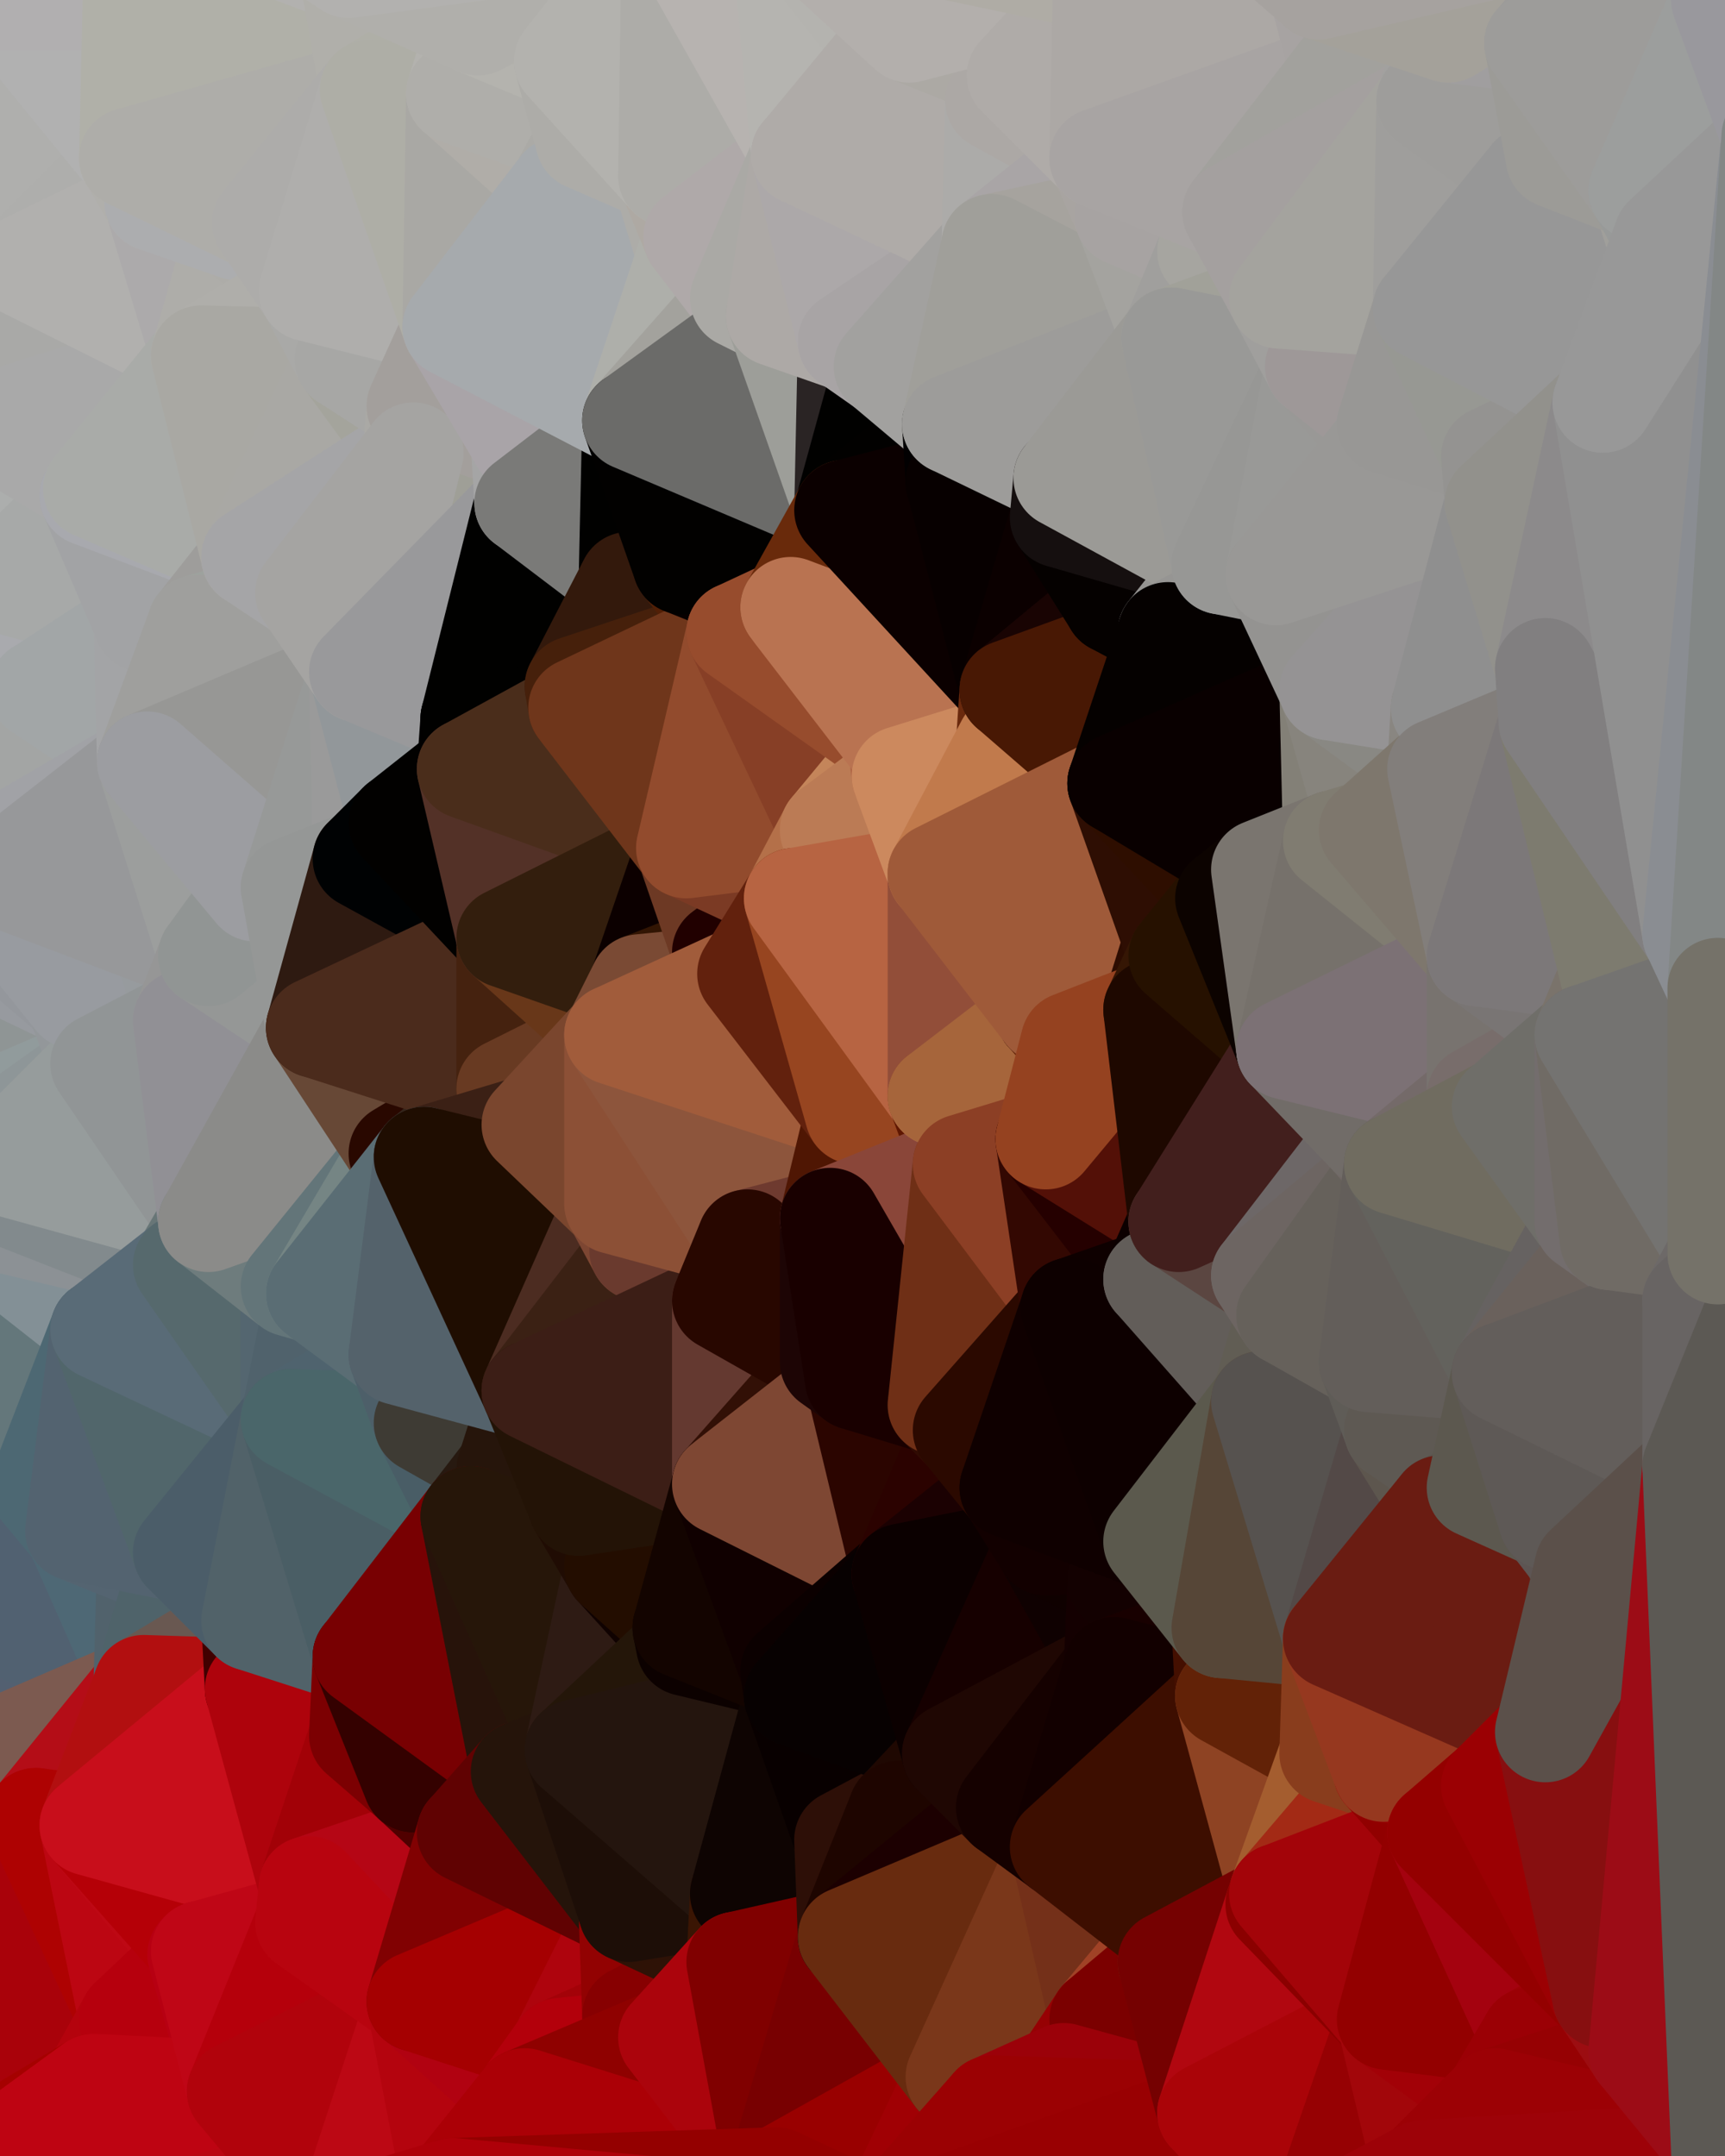 <?xml version="1.0" standalone="yes"?>
<svg width="480" height="600" xmlns="http://www.w3.org/2000/svg" version="1.1" ><polygon points="-34,518 -19,500 -18,444" fill="rgba(85, 104, 118, 1)" stroke="rgba(85, 104, 118, 1)" stroke-width="28" stroke-linejoin="round"/>
		<polygon points="-34,148 -34,518 -18,444" fill="rgba(116, 134, 134, 1)" stroke="rgba(116, 134, 134, 1)" stroke-width="28" stroke-linejoin="round"/>
		<polygon points="-18,222 -34,148 -18,444" fill="rgba(148, 151, 156, 1)" stroke="rgba(148, 151, 156, 1)" stroke-width="28" stroke-linejoin="round"/>
		<polygon points="-19,204 -34,148 -18,222" fill="rgba(167, 170, 175, 1)" stroke="rgba(167, 170, 175, 1)" stroke-width="28" stroke-linejoin="round"/>
		<polygon points="-4,118 -34,148 -3,130" fill="rgba(175, 173, 176, 1)" stroke="rgba(175, 173, 176, 1)" stroke-width="28" stroke-linejoin="round"/>
		<polygon points="0,204 -19,204 0,212" fill="rgba(158, 166, 169, 1)" stroke="rgba(158, 166, 169, 1)" stroke-width="28" stroke-linejoin="round"/>
		<polygon points="-19,204 -18,222 0,212" fill="rgba(158, 164, 164, 1)" stroke="rgba(158, 164, 164, 1)" stroke-width="28" stroke-linejoin="round"/>
		<polygon points="-18,222 0,220 0,212" fill="rgba(159, 165, 165, 1)" stroke="rgba(159, 165, 165, 1)" stroke-width="28" stroke-linejoin="round"/>
		<polygon points="0,340 -18,444 0,348" fill="rgba(109, 128, 134, 1)" stroke="rgba(109, 128, 134, 1)" stroke-width="28" stroke-linejoin="round"/>
		<polygon points="0,332 -18,444 0,340" fill="rgba(115, 133, 133, 1)" stroke="rgba(115, 133, 133, 1)" stroke-width="28" stroke-linejoin="round"/>
		<polygon points="-18,222 -18,444 0,332" fill="rgba(138, 147, 154, 1)" stroke="rgba(138, 147, 154, 1)" stroke-width="28" stroke-linejoin="round"/>
		<polygon points="0,324 -18,222 0,332" fill="rgba(148, 152, 155, 1)" stroke="rgba(148, 152, 155, 1)" stroke-width="28" stroke-linejoin="round"/>
		<polygon points="0,316 -18,222 0,324" fill="rgba(150, 154, 157, 1)" stroke="rgba(150, 154, 157, 1)" stroke-width="28" stroke-linejoin="round"/>
		<polygon points="0,308 -18,222 0,316" fill="rgba(148, 152, 155, 1)" stroke="rgba(148, 152, 155, 1)" stroke-width="28" stroke-linejoin="round"/>
		<polygon points="0,300 -18,222 0,308" fill="rgba(153, 157, 160, 1)" stroke="rgba(153, 157, 160, 1)" stroke-width="28" stroke-linejoin="round"/>
		<polygon points="0,292 -18,222 0,300" fill="rgba(148, 151, 156, 1)" stroke="rgba(148, 151, 156, 1)" stroke-width="28" stroke-linejoin="round"/>
		<polygon points="0,284 -18,222 0,292" fill="rgba(152, 155, 160, 1)" stroke="rgba(152, 155, 160, 1)" stroke-width="28" stroke-linejoin="round"/>
		<polygon points="0,276 -18,222 0,284" fill="rgba(154, 157, 162, 1)" stroke="rgba(154, 157, 162, 1)" stroke-width="28" stroke-linejoin="round"/>
		<polygon points="-3,574 -34,518 0,599" fill="rgba(178, 1, 21, 1)" stroke="rgba(178, 1, 21, 1)" stroke-width="28" stroke-linejoin="round"/>
		<polygon points="-34,148 0,172 0,162" fill="rgba(167, 171, 170, 1)" stroke="rgba(167, 171, 170, 1)" stroke-width="28" stroke-linejoin="round"/>
		<polygon points="-34,148 0,180 0,172" fill="rgba(170, 174, 173, 1)" stroke="rgba(170, 174, 173, 1)" stroke-width="28" stroke-linejoin="round"/>
		<polygon points="-34,148 -19,204 0,180" fill="rgba(172, 173, 178, 1)" stroke="rgba(172, 173, 178, 1)" stroke-width="28" stroke-linejoin="round"/>
		<polygon points="-19,204 0,188 0,180" fill="rgba(166, 167, 172, 1)" stroke="rgba(166, 167, 172, 1)" stroke-width="28" stroke-linejoin="round"/>
		<polygon points="-19,204 0,196 0,188" fill="rgba(163, 171, 174, 1)" stroke="rgba(163, 171, 174, 1)" stroke-width="28" stroke-linejoin="round"/>
		<polygon points="-19,204 0,204 0,196" fill="rgba(159, 167, 170, 1)" stroke="rgba(159, 167, 170, 1)" stroke-width="28" stroke-linejoin="round"/>
		<polygon points="0,268 -18,222 0,276" fill="rgba(155, 159, 162, 1)" stroke="rgba(155, 159, 162, 1)" stroke-width="28" stroke-linejoin="round"/>
		<polygon points="-18,222 0,228 0,220" fill="rgba(159, 165, 165, 1)" stroke="rgba(159, 165, 165, 1)" stroke-width="28" stroke-linejoin="round"/>
		<polygon points="-18,222 0,236 0,228" fill="rgba(161, 164, 169, 1)" stroke="rgba(161, 164, 169, 1)" stroke-width="28" stroke-linejoin="round"/>
		<polygon points="-18,222 0,244 0,236" fill="rgba(162, 163, 168, 1)" stroke="rgba(162, 163, 168, 1)" stroke-width="28" stroke-linejoin="round"/>
		<polygon points="-18,222 0,252 0,244" fill="rgba(159, 160, 165, 1)" stroke="rgba(159, 160, 165, 1)" stroke-width="28" stroke-linejoin="round"/>
		<polygon points="-18,222 0,260 0,252" fill="rgba(159, 163, 166, 1)" stroke="rgba(159, 163, 166, 1)" stroke-width="28" stroke-linejoin="round"/>
		<polygon points="-18,222 0,268 0,260" fill="rgba(155, 159, 162, 1)" stroke="rgba(155, 159, 162, 1)" stroke-width="28" stroke-linejoin="round"/>
		<polygon points="-18,444 -19,500 -4,488" fill="rgba(86, 103, 113, 1)" stroke="rgba(86, 103, 113, 1)" stroke-width="28" stroke-linejoin="round"/>
		<polygon points="-3,574 0,599 6,592" fill="rgba(155, 2, 7, 1)" stroke="rgba(155, 2, 7, 1)" stroke-width="28" stroke-linejoin="round"/>
		<polygon points="-34,148 -4,118 6,74" fill="rgba(173, 175, 170, 1)" stroke="rgba(173, 175, 170, 1)" stroke-width="28" stroke-linejoin="round"/>
		<polygon points="0,0 -34,148 6,74" fill="rgba(173, 173, 173, 1)" stroke="rgba(173, 173, 173, 1)" stroke-width="28" stroke-linejoin="round"/>
		<polygon points="-3,130 -34,148 0,162" fill="rgba(167, 171, 172, 1)" stroke="rgba(167, 171, 172, 1)" stroke-width="28" stroke-linejoin="round"/>
		<polygon points="0,204 0,212 10,210" fill="rgba(161, 167, 167, 1)" stroke="rgba(161, 167, 167, 1)" stroke-width="28" stroke-linejoin="round"/>
		<polygon points="-4,488 -19,500 10,506" fill="rgba(134, 72, 61, 1)" stroke="rgba(134, 72, 61, 1)" stroke-width="28" stroke-linejoin="round"/>
		<polygon points="0,188 0,196 11,192" fill="rgba(162, 166, 167, 1)" stroke="rgba(162, 166, 167, 1)" stroke-width="28" stroke-linejoin="round"/>
		<polygon points="0,348 -18,444 11,414" fill="rgba(88, 107, 121, 1)" stroke="rgba(88, 107, 121, 1)" stroke-width="28" stroke-linejoin="round"/>
		<polygon points="0,180 0,188 11,192" fill="rgba(160, 161, 163, 1)" stroke="rgba(160, 161, 163, 1)" stroke-width="28" stroke-linejoin="round"/>
		<polygon points="0,196 0,204 11,192" fill="rgba(156, 165, 164, 1)" stroke="rgba(156, 165, 164, 1)" stroke-width="28" stroke-linejoin="round"/>
		<polygon points="0,204 10,210 11,192" fill="rgba(163, 169, 165, 1)" stroke="rgba(163, 169, 165, 1)" stroke-width="28" stroke-linejoin="round"/>
		<polygon points="0,212 0,220 10,210" fill="rgba(158, 164, 164, 1)" stroke="rgba(158, 164, 164, 1)" stroke-width="28" stroke-linejoin="round"/>
		<polygon points="-19,500 -34,518 10,506" fill="rgba(172, 12, 14, 1)" stroke="rgba(172, 12, 14, 1)" stroke-width="28" stroke-linejoin="round"/>
		<polygon points="11,414 -18,444 21,426" fill="rgba(84, 102, 114, 1)" stroke="rgba(84, 102, 114, 1)" stroke-width="28" stroke-linejoin="round"/>
		<polygon points="0,276 0,284 21,278" fill="rgba(149, 154, 157, 1)" stroke="rgba(149, 154, 157, 1)" stroke-width="28" stroke-linejoin="round"/>
		<polygon points="0,268 0,276 21,278" fill="rgba(149, 154, 157, 1)" stroke="rgba(149, 154, 157, 1)" stroke-width="28" stroke-linejoin="round"/>
		<polygon points="0,284 0,292 21,278" fill="rgba(150, 155, 158, 1)" stroke="rgba(150, 155, 158, 1)" stroke-width="28" stroke-linejoin="round"/>
		<polygon points="-3,574 6,592 26,580" fill="rgba(156, 3, 0, 1)" stroke="rgba(156, 3, 0, 1)" stroke-width="28" stroke-linejoin="round"/>
		<polygon points="-3,130 25,138 26,136" fill="rgba(173, 177, 178, 1)" stroke="rgba(173, 177, 178, 1)" stroke-width="28" stroke-linejoin="round"/>
		<polygon points="-3,130 0,162 25,138" fill="rgba(168, 172, 173, 1)" stroke="rgba(168, 172, 173, 1)" stroke-width="28" stroke-linejoin="round"/>
		<polygon points="0,300 0,308 28,296" fill="rgba(147, 151, 154, 1)" stroke="rgba(147, 151, 154, 1)" stroke-width="28" stroke-linejoin="round"/>
		<polygon points="0,292 0,300 28,296" fill="rgba(148, 152, 155, 1)" stroke="rgba(148, 152, 155, 1)" stroke-width="28" stroke-linejoin="round"/>
		<polygon points="21,278 0,292 28,296" fill="rgba(143, 149, 149, 1)" stroke="rgba(143, 149, 149, 1)" stroke-width="28" stroke-linejoin="round"/>
		<polygon points="0,348 11,414 28,370" fill="rgba(100, 119, 123, 1)" stroke="rgba(100, 119, 123, 1)" stroke-width="28" stroke-linejoin="round"/>
		<polygon points="-4,118 -3,130 26,136" fill="rgba(172, 174, 173, 1)" stroke="rgba(172, 174, 173, 1)" stroke-width="28" stroke-linejoin="round"/>
		<polygon points="0,260 0,268 21,278" fill="rgba(151, 154, 159, 1)" stroke="rgba(151, 154, 159, 1)" stroke-width="28" stroke-linejoin="round"/>
		<polygon points="0,172 0,180 11,192" fill="rgba(165, 166, 168, 1)" stroke="rgba(165, 166, 168, 1)" stroke-width="28" stroke-linejoin="round"/>
		<polygon points="0,220 0,228 10,210" fill="rgba(154, 160, 160, 1)" stroke="rgba(154, 160, 160, 1)" stroke-width="28" stroke-linejoin="round"/>
		<polygon points="-34,518 -3,574 10,506" fill="rgba(181, 1, 4, 1)" stroke="rgba(181, 1, 4, 1)" stroke-width="28" stroke-linejoin="round"/>
		<polygon points="-3,574 26,580 36,562" fill="rgba(176, 1, 8, 1)" stroke="rgba(176, 1, 8, 1)" stroke-width="28" stroke-linejoin="round"/>
		<polygon points="0,0 6,74 36,44" fill="rgba(175, 175, 173, 1)" stroke="rgba(175, 175, 173, 1)" stroke-width="28" stroke-linejoin="round"/>
		<polygon points="0,308 0,316 28,296" fill="rgba(145, 155, 156, 1)" stroke="rgba(145, 155, 156, 1)" stroke-width="28" stroke-linejoin="round"/>
		<polygon points="0,162 0,172 40,173" fill="rgba(163, 167, 170, 1)" stroke="rgba(163, 167, 170, 1)" stroke-width="28" stroke-linejoin="round"/>
		<polygon points="0,172 11,192 40,173" fill="rgba(169, 170, 174, 1)" stroke="rgba(169, 170, 174, 1)" stroke-width="28" stroke-linejoin="round"/>
		<polygon points="-18,444 -4,488 40,469" fill="rgba(83, 96, 113, 1)" stroke="rgba(83, 96, 113, 1)" stroke-width="28" stroke-linejoin="round"/>
		<polygon points="21,426 -18,444 40,469" fill="rgba(81, 97, 113, 1)" stroke="rgba(81, 97, 113, 1)" stroke-width="28" stroke-linejoin="round"/>
		<polygon points="36,44 6,74 43,56" fill="rgba(174, 174, 172, 1)" stroke="rgba(174, 174, 172, 1)" stroke-width="28" stroke-linejoin="round"/>
		<polygon points="11,192 10,210 41,212" fill="rgba(159, 163, 164, 1)" stroke="rgba(159, 163, 164, 1)" stroke-width="28" stroke-linejoin="round"/>
		<polygon points="0,228 0,236 41,212" fill="rgba(160, 165, 168, 1)" stroke="rgba(160, 165, 168, 1)" stroke-width="28" stroke-linejoin="round"/>
		<polygon points="10,210 0,228 41,212" fill="rgba(163, 165, 164, 1)" stroke="rgba(163, 165, 164, 1)" stroke-width="28" stroke-linejoin="round"/>
		<polygon points="21,426 40,469 41,434" fill="rgba(78, 104, 117, 1)" stroke="rgba(78, 104, 117, 1)" stroke-width="28" stroke-linejoin="round"/>
		<polygon points="-4,488 10,506 40,469" fill="rgba(124, 90, 80, 1)" stroke="rgba(124, 90, 80, 1)" stroke-width="28" stroke-linejoin="round"/>
		<polygon points="10,506 25,508 40,469" fill="rgba(180, 13, 23, 1)" stroke="rgba(180, 13, 23, 1)" stroke-width="28" stroke-linejoin="round"/>
		<polygon points="25,138 0,162 40,173" fill="rgba(167, 169, 168, 1)" stroke="rgba(167, 169, 168, 1)" stroke-width="28" stroke-linejoin="round"/>
		<polygon points="0,0 36,44 37,0" fill="rgba(177, 177, 177, 1)" stroke="rgba(177, 177, 177, 1)" stroke-width="28" stroke-linejoin="round"/>
		<polygon points="10,506 -3,574 36,562" fill="rgba(169, 2, 10, 1)" stroke="rgba(169, 2, 10, 1)" stroke-width="28" stroke-linejoin="round"/>
		<polygon points="25,508 10,506 36,562" fill="rgba(174, 2, 2, 1)" stroke="rgba(174, 2, 2, 1)" stroke-width="28" stroke-linejoin="round"/>
		<polygon points="0,316 0,324 28,296" fill="rgba(142, 150, 152, 1)" stroke="rgba(142, 150, 152, 1)" stroke-width="28" stroke-linejoin="round"/>
		<polygon points="0,252 0,260 21,278" fill="rgba(148, 151, 156, 1)" stroke="rgba(148, 151, 156, 1)" stroke-width="28" stroke-linejoin="round"/>
		<polygon points="0,340 28,370 51,352" fill="rgba(126, 137, 143, 1)" stroke="rgba(126, 137, 143, 1)" stroke-width="28" stroke-linejoin="round"/>
		<polygon points="21,278 28,296 51,284" fill="rgba(147, 151, 154, 1)" stroke="rgba(147, 151, 154, 1)" stroke-width="28" stroke-linejoin="round"/>
		<polygon points="40,173 11,192 41,212" fill="rgba(162, 166, 167, 1)" stroke="rgba(162, 166, 167, 1)" stroke-width="28" stroke-linejoin="round"/>
		<polygon points="0,340 0,348 28,370" fill="rgba(131, 144, 150, 1)" stroke="rgba(131, 144, 150, 1)" stroke-width="28" stroke-linejoin="round"/>
		<polygon points="0,332 0,340 51,352" fill="rgba(140, 145, 149, 1)" stroke="rgba(140, 145, 149, 1)" stroke-width="28" stroke-linejoin="round"/>
		<polygon points="6,74 -4,118 56,99" fill="rgba(169, 169, 167, 1)" stroke="rgba(169, 169, 167, 1)" stroke-width="28" stroke-linejoin="round"/>
		<polygon points="-4,118 26,136 56,99" fill="rgba(169, 169, 169, 1)" stroke="rgba(169, 169, 169, 1)" stroke-width="28" stroke-linejoin="round"/>
		<polygon points="25,508 36,562 55,544" fill="rgba(188, 6, 18, 1)" stroke="rgba(188, 6, 18, 1)" stroke-width="28" stroke-linejoin="round"/>
		<polygon points="21,278 51,284 58,266" fill="rgba(148, 152, 155, 1)" stroke="rgba(148, 152, 155, 1)" stroke-width="28" stroke-linejoin="round"/>
		<polygon points="0,244 21,278 58,266" fill="rgba(151, 155, 158, 1)" stroke="rgba(151, 155, 158, 1)" stroke-width="28" stroke-linejoin="round"/>
		<polygon points="0,324 0,332 58,340" fill="rgba(139, 144, 148, 1)" stroke="rgba(139, 144, 148, 1)" stroke-width="28" stroke-linejoin="round"/>
		<polygon points="0,332 51,352 58,340" fill="rgba(130, 138, 141, 1)" stroke="rgba(130, 138, 141, 1)" stroke-width="28" stroke-linejoin="round"/>
		<polygon points="28,296 0,324 58,340" fill="rgba(150, 156, 156, 1)" stroke="rgba(150, 156, 156, 1)" stroke-width="28" stroke-linejoin="round"/>
		<polygon points="25,508 55,544 56,543" fill="rgba(190, 8, 20, 1)" stroke="rgba(190, 8, 20, 1)" stroke-width="28" stroke-linejoin="round"/>
		<polygon points="43,56 6,74 56,99" fill="rgba(177, 176, 174, 1)" stroke="rgba(177, 176, 174, 1)" stroke-width="28" stroke-linejoin="round"/>
		<polygon points="0,236 0,244 41,212" fill="rgba(161, 162, 166, 1)" stroke="rgba(161, 162, 166, 1)" stroke-width="28" stroke-linejoin="round"/>
		<polygon points="0,244 0,252 21,278" fill="rgba(152, 155, 160, 1)" stroke="rgba(152, 155, 160, 1)" stroke-width="28" stroke-linejoin="round"/>
		<polygon points="36,562 26,580 66,582" fill="rgba(180, 3, 13, 1)" stroke="rgba(180, 3, 13, 1)" stroke-width="28" stroke-linejoin="round"/>
		<polygon points="41,212 0,244 58,266" fill="rgba(151, 152, 154, 1)" stroke="rgba(151, 152, 154, 1)" stroke-width="28" stroke-linejoin="round"/>
		<polygon points="40,173 41,212 55,174" fill="rgba(163, 164, 166, 1)" stroke="rgba(163, 164, 166, 1)" stroke-width="28" stroke-linejoin="round"/>
		<polygon points="41,434 40,469 51,432" fill="rgba(81, 98, 108, 1)" stroke="rgba(81, 98, 108, 1)" stroke-width="28" stroke-linejoin="round"/>
		<polygon points="21,426 41,434 51,432" fill="rgba(84, 100, 113, 1)" stroke="rgba(84, 100, 113, 1)" stroke-width="28" stroke-linejoin="round"/>
		<polygon points="51,432 40,469 70,451" fill="rgba(79, 99, 106, 1)" stroke="rgba(79, 99, 106, 1)" stroke-width="28" stroke-linejoin="round"/>
		<polygon points="40,173 55,174 70,155" fill="rgba(162, 162, 160, 1)" stroke="rgba(162, 162, 160, 1)" stroke-width="28" stroke-linejoin="round"/>
		<polygon points="25,138 40,173 70,155" fill="rgba(162, 163, 165, 1)" stroke="rgba(162, 163, 165, 1)" stroke-width="28" stroke-linejoin="round"/>
		<polygon points="43,56 56,99 66,64" fill="rgba(172, 170, 171, 1)" stroke="rgba(172, 170, 171, 1)" stroke-width="28" stroke-linejoin="round"/>
		<polygon points="41,212 58,266 71,248" fill="rgba(156, 158, 157, 1)" stroke="rgba(156, 158, 157, 1)" stroke-width="28" stroke-linejoin="round"/>
		<polygon points="26,136 25,138 70,155" fill="rgba(168, 169, 174, 1)" stroke="rgba(168, 169, 174, 1)" stroke-width="28" stroke-linejoin="round"/>
		<polygon points="0,0 37,0 67,-29" fill="rgba(177, 175, 176, 1)" stroke="rgba(177, 175, 176, 1)" stroke-width="28" stroke-linejoin="round"/>
		<polygon points="11,414 21,426 28,370" fill="rgba(77, 104, 115, 1)" stroke="rgba(77, 104, 115, 1)" stroke-width="28" stroke-linejoin="round"/>
		<polygon points="70,451 40,469 71,470" fill="rgba(105, 88, 81, 1)" stroke="rgba(105, 88, 81, 1)" stroke-width="28" stroke-linejoin="round"/>
		<polygon points="55,544 36,562 66,582" fill="rgba(182, 0, 13, 1)" stroke="rgba(182, 0, 13, 1)" stroke-width="28" stroke-linejoin="round"/>
		<polygon points="51,284 28,296 58,340" fill="rgba(145, 149, 150, 1)" stroke="rgba(145, 149, 150, 1)" stroke-width="28" stroke-linejoin="round"/>
		<polygon points="28,370 21,426 51,432" fill="rgba(83, 99, 112, 1)" stroke="rgba(83, 99, 112, 1)" stroke-width="28" stroke-linejoin="round"/>
		<polygon points="58,340 51,352 81,358" fill="rgba(104, 118, 119, 1)" stroke="rgba(104, 118, 119, 1)" stroke-width="28" stroke-linejoin="round"/>
		<polygon points="28,370 51,432 81,395" fill="rgba(81, 102, 107, 1)" stroke="rgba(81, 102, 107, 1)" stroke-width="28" stroke-linejoin="round"/>
		<polygon points="51,352 28,370 81,395" fill="rgba(89, 107, 119, 1)" stroke="rgba(89, 107, 119, 1)" stroke-width="28" stroke-linejoin="round"/>
		<polygon points="56,99 26,136 70,155" fill="rgba(169, 171, 168, 1)" stroke="rgba(169, 171, 168, 1)" stroke-width="28" stroke-linejoin="round"/>
		<polygon points="56,543 85,535 86,525" fill="rgba(192, 8, 18, 1)" stroke="rgba(192, 8, 18, 1)" stroke-width="28" stroke-linejoin="round"/>
		<polygon points="66,64 56,99 86,81" fill="rgba(174, 173, 169, 1)" stroke="rgba(174, 173, 169, 1)" stroke-width="28" stroke-linejoin="round"/>
		<polygon points="73,62 66,64 86,81" fill="rgba(173, 172, 168, 1)" stroke="rgba(173, 172, 168, 1)" stroke-width="28" stroke-linejoin="round"/>
		<polygon points="70,155 55,174 85,165" fill="rgba(158, 157, 155, 1)" stroke="rgba(158, 157, 155, 1)" stroke-width="28" stroke-linejoin="round"/>
		<polygon points="40,469 25,508 71,470" fill="rgba(178, 15, 16, 1)" stroke="rgba(178, 15, 16, 1)" stroke-width="28" stroke-linejoin="round"/>
		<polygon points="58,266 51,284 88,286" fill="rgba(150, 150, 150, 1)" stroke="rgba(150, 150, 150, 1)" stroke-width="28" stroke-linejoin="round"/>
		<polygon points="25,508 56,543 86,525" fill="rgba(181, 0, 7, 1)" stroke="rgba(181, 0, 7, 1)" stroke-width="28" stroke-linejoin="round"/>
		<polygon points="71,470 25,508 86,525" fill="rgba(200, 14, 27, 1)" stroke="rgba(200, 14, 27, 1)" stroke-width="28" stroke-linejoin="round"/>
		<polygon points="51,352 81,395 81,358" fill="rgba(86, 105, 109, 1)" stroke="rgba(86, 105, 109, 1)" stroke-width="28" stroke-linejoin="round"/>
		<polygon points="36,44 43,56 73,62" fill="rgba(176, 175, 171, 1)" stroke="rgba(176, 175, 171, 1)" stroke-width="28" stroke-linejoin="round"/>
		<polygon points="43,56 66,64 73,62" fill="rgba(172, 173, 175, 1)" stroke="rgba(172, 173, 175, 1)" stroke-width="28" stroke-linejoin="round"/>
		<polygon points="56,543 55,544 66,582" fill="rgba(183, 0, 18, 1)" stroke="rgba(183, 0, 18, 1)" stroke-width="28" stroke-linejoin="round"/>
		<polygon points="6,592 0,599 26,580" fill="rgba(165, 1, 0, 1)" stroke="rgba(165, 1, 0, 1)" stroke-width="28" stroke-linejoin="round"/>
		<polygon points="86,81 56,99 96,100" fill="rgba(175, 174, 170, 1)" stroke="rgba(175, 174, 170, 1)" stroke-width="28" stroke-linejoin="round"/>
		<polygon points="67,-29 37,0 97,-9" fill="rgba(178, 177, 175, 1)" stroke="rgba(178, 177, 175, 1)" stroke-width="28" stroke-linejoin="round"/>
		<polygon points="66,582 0,599 96,618" fill="rgba(186, 6, 18, 1)" stroke="rgba(186, 6, 18, 1)" stroke-width="28" stroke-linejoin="round"/>
		<polygon points="81,358 81,395 88,360" fill="rgba(84, 102, 112, 1)" stroke="rgba(84, 102, 112, 1)" stroke-width="28" stroke-linejoin="round"/>
		<polygon points="51,284 58,340 88,286" fill="rgba(145, 144, 149, 1)" stroke="rgba(145, 144, 149, 1)" stroke-width="28" stroke-linejoin="round"/>
		<polygon points="81,247 58,266 88,286" fill="rgba(149, 151, 150, 1)" stroke="rgba(149, 151, 150, 1)" stroke-width="28" stroke-linejoin="round"/>
		<polygon points="71,248 58,266 81,247" fill="rgba(145, 149, 148, 1)" stroke="rgba(145, 149, 148, 1)" stroke-width="28" stroke-linejoin="round"/>
		<polygon points="26,580 0,599 66,582" fill="rgba(190, 4, 18, 1)" stroke="rgba(190, 4, 18, 1)" stroke-width="28" stroke-linejoin="round"/>
		<polygon points="85,165 55,174 100,187" fill="rgba(157, 162, 158, 1)" stroke="rgba(157, 162, 158, 1)" stroke-width="28" stroke-linejoin="round"/>
		<polygon points="70,451 71,470 101,461" fill="rgba(65, 0, 0, 1)" stroke="rgba(65, 0, 0, 1)" stroke-width="28" stroke-linejoin="round"/>
		<polygon points="56,543 66,582 85,535" fill="rgba(191, 6, 22, 1)" stroke="rgba(191, 6, 22, 1)" stroke-width="28" stroke-linejoin="round"/>
		<polygon points="97,-9 37,0 103,25" fill="rgba(178, 177, 175, 1)" stroke="rgba(178, 177, 175, 1)" stroke-width="28" stroke-linejoin="round"/>
		<polygon points="37,0 36,44 103,25" fill="rgba(176, 176, 168, 1)" stroke="rgba(176, 176, 168, 1)" stroke-width="28" stroke-linejoin="round"/>
		<polygon points="36,44 73,62 103,25" fill="rgba(174, 173, 169, 1)" stroke="rgba(174, 173, 169, 1)" stroke-width="28" stroke-linejoin="round"/>
		<polygon points="71,470 100,483 101,461" fill="rgba(105, 0, 0, 1)" stroke="rgba(105, 0, 0, 1)" stroke-width="28" stroke-linejoin="round"/>
		<polygon points="71,470 86,525 100,483" fill="rgba(174, 3, 12, 1)" stroke="rgba(174, 3, 12, 1)" stroke-width="28" stroke-linejoin="round"/>
		<polygon points="55,174 41,212 100,187" fill="rgba(159, 159, 157, 1)" stroke="rgba(159, 159, 157, 1)" stroke-width="28" stroke-linejoin="round"/>
		<polygon points="41,212 81,247 100,187" fill="rgba(151, 151, 149, 1)" stroke="rgba(151, 151, 149, 1)" stroke-width="28" stroke-linejoin="round"/>
		<polygon points="56,99 70,155 96,100" fill="rgba(169, 168, 163, 1)" stroke="rgba(169, 168, 163, 1)" stroke-width="28" stroke-linejoin="round"/>
		<polygon points="41,212 71,248 81,247" fill="rgba(156, 157, 161, 1)" stroke="rgba(156, 157, 161, 1)" stroke-width="28" stroke-linejoin="round"/>
		<polygon points="51,432 70,451 81,395" fill="rgba(75, 93, 105, 1)" stroke="rgba(75, 93, 105, 1)" stroke-width="28" stroke-linejoin="round"/>
		<polygon points="58,340 81,358 111,321" fill="rgba(110, 124, 125, 1)" stroke="rgba(110, 124, 125, 1)" stroke-width="28" stroke-linejoin="round"/>
		<polygon points="88,286 58,340 111,321" fill="rgba(139, 139, 137, 1)" stroke="rgba(139, 139, 137, 1)" stroke-width="28" stroke-linejoin="round"/>
		<polygon points="88,360 81,395 111,377" fill="rgba(80, 98, 108, 1)" stroke="rgba(80, 98, 108, 1)" stroke-width="28" stroke-linejoin="round"/>
		<polygon points="100,187 81,247 101,239" fill="rgba(151, 153, 152, 1)" stroke="rgba(151, 153, 152, 1)" stroke-width="28" stroke-linejoin="round"/>
		<polygon points="96,100 70,155 115,126" fill="rgba(169, 168, 164, 1)" stroke="rgba(169, 168, 164, 1)" stroke-width="28" stroke-linejoin="round"/>
		<polygon points="81,358 88,360 111,321" fill="rgba(99, 117, 121, 1)" stroke="rgba(99, 117, 121, 1)" stroke-width="28" stroke-linejoin="round"/>
		<polygon points="100,187 101,239 111,229" fill="rgba(154, 154, 154, 1)" stroke="rgba(154, 154, 154, 1)" stroke-width="28" stroke-linejoin="round"/>
		<polygon points="96,100 115,126 116,113" fill="rgba(164, 164, 156, 1)" stroke="rgba(164, 164, 156, 1)" stroke-width="28" stroke-linejoin="round"/>
		<polygon points="85,535 66,582 116,557" fill="rgba(181, 0, 11, 1)" stroke="rgba(181, 0, 11, 1)" stroke-width="28" stroke-linejoin="round"/>
		<polygon points="100,483 86,525 115,496" fill="rgba(162, 1, 7, 1)" stroke="rgba(162, 1, 7, 1)" stroke-width="28" stroke-linejoin="round"/>
		<polygon points="111,377 81,395 118,396" fill="rgba(79, 99, 110, 1)" stroke="rgba(79, 99, 110, 1)" stroke-width="28" stroke-linejoin="round"/>
		<polygon points="70,155 85,165 115,126" fill="rgba(165, 165, 167, 1)" stroke="rgba(165, 165, 167, 1)" stroke-width="28" stroke-linejoin="round"/>
		<polygon points="81,247 88,286 101,239" fill="rgba(149, 151, 150, 1)" stroke="rgba(149, 151, 150, 1)" stroke-width="28" stroke-linejoin="round"/>
		<polygon points="86,81 96,100 126,91" fill="rgba(169, 169, 167, 1)" stroke="rgba(169, 169, 167, 1)" stroke-width="28" stroke-linejoin="round"/>
		<polygon points="96,100 116,113 126,91" fill="rgba(167, 167, 165, 1)" stroke="rgba(167, 167, 165, 1)" stroke-width="28" stroke-linejoin="round"/>
		<polygon points="81,395 70,451 101,461" fill="rgba(81, 98, 105, 1)" stroke="rgba(81, 98, 105, 1)" stroke-width="28" stroke-linejoin="round"/>
		<polygon points="81,395 101,461 131,422" fill="rgba(74, 94, 101, 1)" stroke="rgba(74, 94, 101, 1)" stroke-width="28" stroke-linejoin="round"/>
		<polygon points="118,396 81,395 131,422" fill="rgba(74, 102, 106, 1)" stroke="rgba(74, 102, 106, 1)" stroke-width="28" stroke-linejoin="round"/>
		<polygon points="100,187 130,214 131,200" fill="rgba(119, 128, 127, 1)" stroke="rgba(119, 128, 127, 1)" stroke-width="28" stroke-linejoin="round"/>
		<polygon points="100,187 111,229 130,214" fill="rgba(146, 151, 154, 1)" stroke="rgba(146, 151, 154, 1)" stroke-width="28" stroke-linejoin="round"/>
		<polygon points="115,496 86,525 130,510" fill="rgba(162, 1, 7, 1)" stroke="rgba(162, 1, 7, 1)" stroke-width="28" stroke-linejoin="round"/>
		<polygon points="66,582 96,618 116,557" fill="rgba(177, 3, 12, 1)" stroke="rgba(177, 3, 12, 1)" stroke-width="28" stroke-linejoin="round"/>
		<polygon points="97,-9 103,25 133,7" fill="rgba(176, 175, 170, 1)" stroke="rgba(176, 175, 170, 1)" stroke-width="28" stroke-linejoin="round"/>
		<polygon points="103,25 127,26 133,7" fill="rgba(175, 175, 167, 1)" stroke="rgba(175, 175, 167, 1)" stroke-width="28" stroke-linejoin="round"/>
		<polygon points="86,525 116,557 130,510" fill="rgba(181, 6, 21, 1)" stroke="rgba(181, 6, 21, 1)" stroke-width="28" stroke-linejoin="round"/>
		<polygon points="116,557 96,618 126,609" fill="rgba(188, 8, 20, 1)" stroke="rgba(188, 8, 20, 1)" stroke-width="28" stroke-linejoin="round"/>
		<polygon points="111,321 88,360 118,322" fill="rgba(117, 133, 132, 1)" stroke="rgba(117, 133, 132, 1)" stroke-width="28" stroke-linejoin="round"/>
		<polygon points="86,525 85,535 116,557" fill="rgba(184, 4, 15, 1)" stroke="rgba(184, 4, 15, 1)" stroke-width="28" stroke-linejoin="round"/>
		<polygon points="73,62 86,81 103,25" fill="rgba(173, 172, 170, 1)" stroke="rgba(173, 172, 170, 1)" stroke-width="28" stroke-linejoin="round"/>
		<polygon points="88,286 111,321 141,303" fill="rgba(103, 72, 54, 1)" stroke="rgba(103, 72, 54, 1)" stroke-width="28" stroke-linejoin="round"/>
		<polygon points="111,321 118,322 141,303" fill="rgba(41, 8, 0, 1)" stroke="rgba(41, 8, 0, 1)" stroke-width="28" stroke-linejoin="round"/>
		<polygon points="118,396 131,422 141,409" fill="rgba(73, 93, 102, 1)" stroke="rgba(73, 93, 102, 1)" stroke-width="28" stroke-linejoin="round"/>
		<polygon points="101,239 88,286 141,261" fill="rgba(46, 26, 17, 1)" stroke="rgba(46, 26, 17, 1)" stroke-width="28" stroke-linejoin="round"/>
		<polygon points="111,229 101,239 141,261" fill="rgba(0, 2, 3, 1)" stroke="rgba(0, 2, 3, 1)" stroke-width="28" stroke-linejoin="round"/>
		<polygon points="88,360 111,377 118,322" fill="rgba(90, 109, 116, 1)" stroke="rgba(90, 109, 116, 1)" stroke-width="28" stroke-linejoin="round"/>
		<polygon points="116,113 115,126 145,123" fill="rgba(170, 169, 165, 1)" stroke="rgba(170, 169, 165, 1)" stroke-width="28" stroke-linejoin="round"/>
		<polygon points="115,496 130,510 145,493" fill="rgba(80, 0, 0, 1)" stroke="rgba(80, 0, 0, 1)" stroke-width="28" stroke-linejoin="round"/>
		<polygon points="101,461 100,483 115,496" fill="rgba(124, 0, 2, 1)" stroke="rgba(124, 0, 2, 1)" stroke-width="28" stroke-linejoin="round"/>
		<polygon points="145,123 115,126 146,140" fill="rgba(164, 163, 158, 1)" stroke="rgba(164, 163, 158, 1)" stroke-width="28" stroke-linejoin="round"/>
		<polygon points="116,557 126,609 146,584" fill="rgba(180, 4, 14, 1)" stroke="rgba(180, 4, 14, 1)" stroke-width="28" stroke-linejoin="round"/>
		<polygon points="103,25 86,81 126,91" fill="rgba(175, 174, 172, 1)" stroke="rgba(175, 174, 172, 1)" stroke-width="28" stroke-linejoin="round"/>
		<polygon points="111,377 118,396 148,387" fill="rgba(77, 95, 105, 1)" stroke="rgba(77, 95, 105, 1)" stroke-width="28" stroke-linejoin="round"/>
		<polygon points="118,396 141,409 148,387" fill="rgba(62, 59, 52, 1)" stroke="rgba(62, 59, 52, 1)" stroke-width="28" stroke-linejoin="round"/>
		<polygon points="141,303 118,322 148,313" fill="rgba(53, 36, 26, 1)" stroke="rgba(53, 36, 26, 1)" stroke-width="28" stroke-linejoin="round"/>
		<polygon points="115,126 100,187 146,140" fill="rgba(159, 159, 151, 1)" stroke="rgba(159, 159, 151, 1)" stroke-width="28" stroke-linejoin="round"/>
		<polygon points="126,91 116,113 145,123" fill="rgba(163, 159, 156, 1)" stroke="rgba(163, 159, 156, 1)" stroke-width="28" stroke-linejoin="round"/>
		<polygon points="101,461 115,496 145,493" fill="rgba(52, 1, 0, 1)" stroke="rgba(52, 1, 0, 1)" stroke-width="28" stroke-linejoin="round"/>
		<polygon points="141,261 88,286 141,303" fill="rgba(75, 43, 28, 1)" stroke="rgba(75, 43, 28, 1)" stroke-width="28" stroke-linejoin="round"/>
		<polygon points="103,25 126,91 127,26" fill="rgba(174, 174, 166, 1)" stroke="rgba(174, 174, 166, 1)" stroke-width="28" stroke-linejoin="round"/>
		<polygon points="85,165 100,187 115,126" fill="rgba(165, 164, 162, 1)" stroke="rgba(165, 164, 162, 1)" stroke-width="28" stroke-linejoin="round"/>
		<polygon points="127,26 126,91 156,52" fill="rgba(169, 168, 164, 1)" stroke="rgba(169, 168, 164, 1)" stroke-width="28" stroke-linejoin="round"/>
		<polygon points="116,557 146,584 156,570" fill="rgba(177, 2, 17, 1)" stroke="rgba(177, 2, 17, 1)" stroke-width="28" stroke-linejoin="round"/>
		<polygon points="133,7 127,26 157,17" fill="rgba(179, 178, 174, 1)" stroke="rgba(179, 178, 174, 1)" stroke-width="28" stroke-linejoin="round"/>
		<polygon points="100,187 131,200 146,140" fill="rgba(153, 153, 155, 1)" stroke="rgba(153, 153, 155, 1)" stroke-width="28" stroke-linejoin="round"/>
		<polygon points="130,214 111,229 141,261" fill="rgba(2, 1, 0, 1)" stroke="rgba(2, 1, 0, 1)" stroke-width="28" stroke-linejoin="round"/>
		<polygon points="141,409 131,422 161,419" fill="rgba(39, 25, 16, 1)" stroke="rgba(39, 25, 16, 1)" stroke-width="28" stroke-linejoin="round"/>
		<polygon points="160,191 131,200 161,197" fill="rgba(6, 1, 0, 1)" stroke="rgba(6, 1, 0, 1)" stroke-width="28" stroke-linejoin="round"/>
		<polygon points="127,26 156,52 163,39" fill="rgba(176, 173, 168, 1)" stroke="rgba(176, 173, 168, 1)" stroke-width="28" stroke-linejoin="round"/>
		<polygon points="157,17 127,26 163,39" fill="rgba(175, 174, 170, 1)" stroke="rgba(175, 174, 170, 1)" stroke-width="28" stroke-linejoin="round"/>
		<polygon points="131,200 130,214 161,197" fill="rgba(1, 0, 0, 1)" stroke="rgba(1, 0, 0, 1)" stroke-width="28" stroke-linejoin="round"/>
		<polygon points="146,140 131,200 160,191" fill="rgba(1, 1, 0, 1)" stroke="rgba(1, 1, 0, 1)" stroke-width="28" stroke-linejoin="round"/>
		<polygon points="141,261 141,303 171,288" fill="rgba(69, 34, 15, 1)" stroke="rgba(69, 34, 15, 1)" stroke-width="28" stroke-linejoin="round"/>
		<polygon points="141,303 148,313 171,288" fill="rgba(104, 58, 34, 1)" stroke="rgba(104, 58, 34, 1)" stroke-width="28" stroke-linejoin="round"/>
		<polygon points="148,313 118,322 171,335" fill="rgba(59, 32, 21, 1)" stroke="rgba(59, 32, 21, 1)" stroke-width="28" stroke-linejoin="round"/>
		<polygon points="161,419 131,422 171,436" fill="rgba(39, 22, 14, 1)" stroke="rgba(39, 22, 14, 1)" stroke-width="28" stroke-linejoin="round"/>
		<polygon points="148,387 141,409 161,419" fill="rgba(38, 21, 11, 1)" stroke="rgba(38, 21, 11, 1)" stroke-width="28" stroke-linejoin="round"/>
		<polygon points="118,322 111,377 148,387" fill="rgba(84, 98, 107, 1)" stroke="rgba(84, 98, 107, 1)" stroke-width="28" stroke-linejoin="round"/>
		<polygon points="131,422 101,461 145,493" fill="rgba(120, 0, 2, 1)" stroke="rgba(120, 0, 2, 1)" stroke-width="28" stroke-linejoin="round"/>
		<polygon points="130,510 116,557 175,532" fill="rgba(129, 1, 2, 1)" stroke="rgba(129, 1, 2, 1)" stroke-width="28" stroke-linejoin="round"/>
		<polygon points="146,140 160,191 175,162" fill="rgba(1, 1, 0, 1)" stroke="rgba(1, 1, 0, 1)" stroke-width="28" stroke-linejoin="round"/>
		<polygon points="118,322 148,387 171,335" fill="rgba(31, 13, 1, 1)" stroke="rgba(31, 13, 1, 1)" stroke-width="28" stroke-linejoin="round"/>
		<polygon points="131,422 145,493 160,487" fill="rgba(39, 19, 10, 1)" stroke="rgba(39, 19, 10, 1)" stroke-width="28" stroke-linejoin="round"/>
		<polygon points="116,557 156,570 175,532" fill="rgba(165, 0, 1, 1)" stroke="rgba(165, 0, 1, 1)" stroke-width="28" stroke-linejoin="round"/>
		<polygon points="131,422 160,487 171,436" fill="rgba(38, 22, 9, 1)" stroke="rgba(38, 22, 9, 1)" stroke-width="28" stroke-linejoin="round"/>
		<polygon points="141,261 171,288 178,274" fill="rgba(104, 55, 25, 1)" stroke="rgba(104, 55, 25, 1)" stroke-width="28" stroke-linejoin="round"/>
		<polygon points="171,335 148,387 178,348" fill="rgba(76, 44, 33, 1)" stroke="rgba(76, 44, 33, 1)" stroke-width="28" stroke-linejoin="round"/>
		<polygon points="145,123 146,140 176,117" fill="rgba(165, 165, 165, 1)" stroke="rgba(165, 165, 165, 1)" stroke-width="28" stroke-linejoin="round"/>
		<polygon points="126,91 145,123 176,117" fill="rgba(169, 164, 168, 1)" stroke="rgba(169, 164, 168, 1)" stroke-width="28" stroke-linejoin="round"/>
		<polygon points="175,532 156,570 176,561" fill="rgba(174, 4, 13, 1)" stroke="rgba(174, 4, 13, 1)" stroke-width="28" stroke-linejoin="round"/>
		<polygon points="145,493 130,510 175,532" fill="rgba(96, 2, 2, 1)" stroke="rgba(96, 2, 2, 1)" stroke-width="28" stroke-linejoin="round"/>
		<polygon points="160,487 145,493 175,532" fill="rgba(37, 20, 10, 1)" stroke="rgba(37, 20, 10, 1)" stroke-width="28" stroke-linejoin="round"/>
		<polygon points="163,39 156,52 186,49" fill="rgba(171, 170, 166, 1)" stroke="rgba(171, 170, 166, 1)" stroke-width="28" stroke-linejoin="round"/>
		<polygon points="133,7 157,17 187,-21" fill="rgba(180, 179, 174, 1)" stroke="rgba(180, 179, 174, 1)" stroke-width="28" stroke-linejoin="round"/>
		<polygon points="176,561 156,570 186,567" fill="rgba(163, 2, 8, 1)" stroke="rgba(163, 2, 8, 1)" stroke-width="28" stroke-linejoin="round"/>
		<polygon points="130,214 141,261 191,236" fill="rgba(83, 49, 39, 1)" stroke="rgba(83, 49, 39, 1)" stroke-width="28" stroke-linejoin="round"/>
		<polygon points="161,197 130,214 191,236" fill="rgba(74, 45, 27, 1)" stroke="rgba(74, 45, 27, 1)" stroke-width="28" stroke-linejoin="round"/>
		<polygon points="171,436 160,487 191,458" fill="rgba(46, 27, 20, 1)" stroke="rgba(46, 27, 20, 1)" stroke-width="28" stroke-linejoin="round"/>
		<polygon points="190,453 171,436 191,458" fill="rgba(16, 2, 1, 1)" stroke="rgba(16, 2, 1, 1)" stroke-width="28" stroke-linejoin="round"/>
		<polygon points="146,140 175,162 176,117" fill="rgba(122, 122, 120, 1)" stroke="rgba(122, 122, 120, 1)" stroke-width="28" stroke-linejoin="round"/>
		<polygon points="156,52 176,117 193,66" fill="rgba(170, 169, 164, 1)" stroke="rgba(170, 169, 164, 1)" stroke-width="28" stroke-linejoin="round"/>
		<polygon points="186,49 156,52 193,66" fill="rgba(173, 172, 168, 1)" stroke="rgba(173, 172, 168, 1)" stroke-width="28" stroke-linejoin="round"/>
		<polygon points="141,261 178,274 191,236" fill="rgba(51, 30, 13, 1)" stroke="rgba(51, 30, 13, 1)" stroke-width="28" stroke-linejoin="round"/>
		<polygon points="176,117 175,162 190,157" fill="rgba(1, 1, 0, 1)" stroke="rgba(1, 1, 0, 1)" stroke-width="28" stroke-linejoin="round"/>
		<polygon points="97,-9 133,7 187,-21" fill="rgba(176, 175, 171, 1)" stroke="rgba(176, 175, 171, 1)" stroke-width="28" stroke-linejoin="round"/>
		<polygon points="156,52 126,91 176,117" fill="rgba(166, 170, 173, 1)" stroke="rgba(166, 170, 173, 1)" stroke-width="28" stroke-linejoin="round"/>
		<polygon points="148,313 171,335 171,288" fill="rgba(122, 70, 46, 1)" stroke="rgba(122, 70, 46, 1)" stroke-width="28" stroke-linejoin="round"/>
		<polygon points="161,419 171,436 201,413" fill="rgba(32, 12, 3, 1)" stroke="rgba(32, 12, 3, 1)" stroke-width="28" stroke-linejoin="round"/>
		<polygon points="191,236 178,274 201,265" fill="rgba(12, 0, 0, 1)" stroke="rgba(12, 0, 0, 1)" stroke-width="28" stroke-linejoin="round"/>
		<polygon points="156,570 146,584 186,567" fill="rgba(179, 0, 11, 1)" stroke="rgba(179, 0, 11, 1)" stroke-width="28" stroke-linejoin="round"/>
		<polygon points="190,157 175,162 205,176" fill="rgba(8, 0, 0, 1)" stroke="rgba(8, 0, 0, 1)" stroke-width="28" stroke-linejoin="round"/>
		<polygon points="175,532 176,561 205,546" fill="rgba(146, 2, 2, 1)" stroke="rgba(146, 2, 2, 1)" stroke-width="28" stroke-linejoin="round"/>
		<polygon points="176,561 186,567 205,546" fill="rgba(135, 0, 1, 1)" stroke="rgba(135, 0, 1, 1)" stroke-width="28" stroke-linejoin="round"/>
		<polygon points="178,348 148,387 201,362" fill="rgba(59, 33, 20, 1)" stroke="rgba(59, 33, 20, 1)" stroke-width="28" stroke-linejoin="round"/>
		<polygon points="193,66 176,117 206,83" fill="rgba(174, 175, 170, 1)" stroke="rgba(174, 175, 170, 1)" stroke-width="28" stroke-linejoin="round"/>
		<polygon points="175,162 160,191 205,176" fill="rgba(51, 25, 12, 1)" stroke="rgba(51, 25, 12, 1)" stroke-width="28" stroke-linejoin="round"/>
		<polygon points="201,265 178,274 208,271" fill="rgba(50, 21, 3, 1)" stroke="rgba(50, 21, 3, 1)" stroke-width="28" stroke-linejoin="round"/>
		<polygon points="171,335 178,348 208,345" fill="rgba(125, 70, 50, 1)" stroke="rgba(125, 70, 50, 1)" stroke-width="28" stroke-linejoin="round"/>
		<polygon points="178,348 201,362 208,345" fill="rgba(106, 58, 46, 1)" stroke="rgba(106, 58, 46, 1)" stroke-width="28" stroke-linejoin="round"/>
		<polygon points="175,532 205,546 206,527" fill="rgba(46, 18, 6, 1)" stroke="rgba(46, 18, 6, 1)" stroke-width="28" stroke-linejoin="round"/>
		<polygon points="160,191 161,197 205,176" fill="rgba(70, 32, 11, 1)" stroke="rgba(70, 32, 11, 1)" stroke-width="28" stroke-linejoin="round"/>
		<polygon points="171,436 190,453 201,413" fill="rgba(35, 13, 0, 1)" stroke="rgba(35, 13, 0, 1)" stroke-width="28" stroke-linejoin="round"/>
		<polygon points="148,387 161,419 201,413" fill="rgba(35, 19, 6, 1)" stroke="rgba(35, 19, 6, 1)" stroke-width="28" stroke-linejoin="round"/>
		<polygon points="201,362 148,387 201,413" fill="rgba(60, 30, 22, 1)" stroke="rgba(60, 30, 22, 1)" stroke-width="28" stroke-linejoin="round"/>
		<polygon points="157,17 163,39 186,49" fill="rgba(173, 172, 168, 1)" stroke="rgba(173, 172, 168, 1)" stroke-width="28" stroke-linejoin="round"/>
		<polygon points="186,567 146,584 216,606" fill="rgba(143, 1, 0, 1)" stroke="rgba(143, 1, 0, 1)" stroke-width="28" stroke-linejoin="round"/>
		<polygon points="146,584 126,609 216,606" fill="rgba(171, 0, 6, 1)" stroke="rgba(171, 0, 6, 1)" stroke-width="28" stroke-linejoin="round"/>
		<polygon points="178,274 171,288 208,271" fill="rgba(122, 74, 52, 1)" stroke="rgba(122, 74, 52, 1)" stroke-width="28" stroke-linejoin="round"/>
		<polygon points="160,487 175,532 206,527" fill="rgba(29, 14, 7, 1)" stroke="rgba(29, 14, 7, 1)" stroke-width="28" stroke-linejoin="round"/>
		<polygon points="220,465 191,458 221,472" fill="rgba(11, 1, 2, 1)" stroke="rgba(11, 1, 2, 1)" stroke-width="28" stroke-linejoin="round"/>
		<polygon points="191,236 201,265 221,250" fill="rgba(109, 57, 36, 1)" stroke="rgba(109, 57, 36, 1)" stroke-width="28" stroke-linejoin="round"/>
		<polygon points="67,-29 97,-9 187,-21" fill="rgba(178, 177, 175, 1)" stroke="rgba(178, 177, 175, 1)" stroke-width="28" stroke-linejoin="round"/>
		<polygon points="186,49 193,66 223,43" fill="rgba(174, 169, 163, 1)" stroke="rgba(174, 169, 163, 1)" stroke-width="28" stroke-linejoin="round"/>
		<polygon points="191,458 160,487 221,472" fill="rgba(36, 22, 9, 1)" stroke="rgba(36, 22, 9, 1)" stroke-width="28" stroke-linejoin="round"/>
		<polygon points="160,487 206,527 221,472" fill="rgba(36, 21, 14, 1)" stroke="rgba(36, 21, 14, 1)" stroke-width="28" stroke-linejoin="round"/>
		<polygon points="201,265 208,271 221,250" fill="rgba(33, 0, 0, 1)" stroke="rgba(33, 0, 0, 1)" stroke-width="28" stroke-linejoin="round"/>
		<polygon points="190,453 191,458 220,465" fill="rgba(12, 1, 0, 1)" stroke="rgba(12, 1, 0, 1)" stroke-width="28" stroke-linejoin="round"/>
		<polygon points="190,157 205,176 220,169" fill="rgba(81, 31, 6, 1)" stroke="rgba(81, 31, 6, 1)" stroke-width="28" stroke-linejoin="round"/>
		<polygon points="206,83 176,117 216,88" fill="rgba(163, 162, 157, 1)" stroke="rgba(163, 162, 157, 1)" stroke-width="28" stroke-linejoin="round"/>
		<polygon points="161,197 191,236 205,176" fill="rgba(111, 54, 27, 1)" stroke="rgba(111, 54, 27, 1)" stroke-width="28" stroke-linejoin="round"/>
		<polygon points="157,17 186,49 187,-21" fill="rgba(179, 178, 174, 1)" stroke="rgba(179, 178, 174, 1)" stroke-width="28" stroke-linejoin="round"/>
		<polygon points="201,362 201,413 231,379" fill="rgba(100, 57, 48, 1)" stroke="rgba(100, 57, 48, 1)" stroke-width="28" stroke-linejoin="round"/>
		<polygon points="191,236 221,250 231,231" fill="rgba(123, 58, 36, 1)" stroke="rgba(123, 58, 36, 1)" stroke-width="28" stroke-linejoin="round"/>
		<polygon points="171,288 171,335 208,345" fill="rgba(140, 80, 54, 1)" stroke="rgba(140, 80, 54, 1)" stroke-width="28" stroke-linejoin="round"/>
		<polygon points="190,157 220,169 235,142" fill="rgba(7, 0, 0, 1)" stroke="rgba(7, 0, 0, 1)" stroke-width="28" stroke-linejoin="round"/>
		<polygon points="206,527 205,546 236,539" fill="rgba(58, 21, 3, 1)" stroke="rgba(58, 21, 3, 1)" stroke-width="28" stroke-linejoin="round"/>
		<polygon points="176,117 190,157 235,142" fill="rgba(2, 1, 0, 1)" stroke="rgba(2, 1, 0, 1)" stroke-width="28" stroke-linejoin="round"/>
		<polygon points="187,-21 186,49 223,43" fill="rgba(173, 172, 168, 1)" stroke="rgba(173, 172, 168, 1)" stroke-width="28" stroke-linejoin="round"/>
		<polygon points="193,66 206,83 223,43" fill="rgba(175, 169, 169, 1)" stroke="rgba(175, 169, 169, 1)" stroke-width="28" stroke-linejoin="round"/>
		<polygon points="208,345 231,339 238,310" fill="rgba(108, 66, 52, 1)" stroke="rgba(108, 66, 52, 1)" stroke-width="28" stroke-linejoin="round"/>
		<polygon points="171,288 208,345 238,310" fill="rgba(141, 85, 60, 1)" stroke="rgba(141, 85, 60, 1)" stroke-width="28" stroke-linejoin="round"/>
		<polygon points="208,271 171,288 238,310" fill="rgba(161, 92, 59, 1)" stroke="rgba(161, 92, 59, 1)" stroke-width="28" stroke-linejoin="round"/>
		<polygon points="231,379 201,413 238,384" fill="rgba(50, 16, 6, 1)" stroke="rgba(50, 16, 6, 1)" stroke-width="28" stroke-linejoin="round"/>
		<polygon points="235,512 206,527 236,539" fill="rgba(41, 11, 0, 1)" stroke="rgba(41, 11, 0, 1)" stroke-width="28" stroke-linejoin="round"/>
		<polygon points="221,472 206,527 235,512" fill="rgba(14, 4, 2, 1)" stroke="rgba(14, 4, 2, 1)" stroke-width="28" stroke-linejoin="round"/>
		<polygon points="216,88 176,117 235,142" fill="rgba(107, 107, 105, 1)" stroke="rgba(107, 107, 105, 1)" stroke-width="28" stroke-linejoin="round"/>
		<polygon points="208,345 231,379 231,339" fill="rgba(110, 58, 47, 1)" stroke="rgba(110, 58, 47, 1)" stroke-width="28" stroke-linejoin="round"/>
		<polygon points="208,345 201,362 231,379" fill="rgba(40, 7, 0, 1)" stroke="rgba(40, 7, 0, 1)" stroke-width="28" stroke-linejoin="round"/>
		<polygon points="205,176 191,236 231,231" fill="rgba(146, 75, 45, 1)" stroke="rgba(146, 75, 45, 1)" stroke-width="28" stroke-linejoin="round"/>
		<polygon points="217,-24 187,-21 223,43" fill="rgba(183, 179, 176, 1)" stroke="rgba(183, 179, 176, 1)" stroke-width="28" stroke-linejoin="round"/>
		<polygon points="206,83 216,88 223,43" fill="rgba(170, 169, 165, 1)" stroke="rgba(170, 169, 165, 1)" stroke-width="28" stroke-linejoin="round"/>
		<polygon points="201,413 190,453 220,465" fill="rgba(19, 4, 0, 1)" stroke="rgba(19, 4, 0, 1)" stroke-width="28" stroke-linejoin="round"/>
		<polygon points="216,88 235,142 236,95" fill="rgba(157, 158, 153, 1)" stroke="rgba(157, 158, 153, 1)" stroke-width="28" stroke-linejoin="round"/>
		<polygon points="205,546 186,567 216,606" fill="rgba(171, 4, 12, 1)" stroke="rgba(171, 4, 12, 1)" stroke-width="28" stroke-linejoin="round"/>
		<polygon points="217,-24 223,43 247,14" fill="rgba(181, 180, 176, 1)" stroke="rgba(181, 180, 176, 1)" stroke-width="28" stroke-linejoin="round"/>
		<polygon points="205,176 231,231 250,208" fill="rgba(135, 63, 38, 1)" stroke="rgba(135, 63, 38, 1)" stroke-width="28" stroke-linejoin="round"/>
		<polygon points="250,208 231,231 251,216" fill="rgba(196, 133, 90, 1)" stroke="rgba(196, 133, 90, 1)" stroke-width="28" stroke-linejoin="round"/>
		<polygon points="201,413 220,465 251,438" fill="rgba(16, 0, 0, 1)" stroke="rgba(16, 0, 0, 1)" stroke-width="28" stroke-linejoin="round"/>
		<polygon points="220,169 205,176 250,208" fill="rgba(151, 76, 45, 1)" stroke="rgba(151, 76, 45, 1)" stroke-width="28" stroke-linejoin="round"/>
		<polygon points="236,95 235,142 246,102" fill="rgba(42, 36, 36, 1)" stroke="rgba(42, 36, 36, 1)" stroke-width="28" stroke-linejoin="round"/>
		<polygon points="217,-24 247,14 253,9" fill="rgba(180, 179, 175, 1)" stroke="rgba(180, 179, 175, 1)" stroke-width="28" stroke-linejoin="round"/>
		<polygon points="221,472 235,512 250,504" fill="rgba(8, 0, 0, 1)" stroke="rgba(8, 0, 0, 1)" stroke-width="28" stroke-linejoin="round"/>
		<polygon points="231,231 221,250 261,243" fill="rgba(180, 112, 73, 1)" stroke="rgba(180, 112, 73, 1)" stroke-width="28" stroke-linejoin="round"/>
		<polygon points="251,216 231,231 261,243" fill="rgba(187, 123, 85, 1)" stroke="rgba(187, 123, 85, 1)" stroke-width="28" stroke-linejoin="round"/>
		<polygon points="238,384 201,413 251,438" fill="rgba(126, 71, 51, 1)" stroke="rgba(126, 71, 51, 1)" stroke-width="28" stroke-linejoin="round"/>
		<polygon points="223,43 216,88 236,95" fill="rgba(173, 169, 166, 1)" stroke="rgba(173, 169, 166, 1)" stroke-width="28" stroke-linejoin="round"/>
		<polygon points="205,546 216,606 236,539" fill="rgba(128, 0, 0, 1)" stroke="rgba(128, 0, 0, 1)" stroke-width="28" stroke-linejoin="round"/>
		<polygon points="246,102 235,142 265,118" fill="rgba(1, 1, 0, 1)" stroke="rgba(1, 1, 0, 1)" stroke-width="28" stroke-linejoin="round"/>
		<polygon points="221,472 250,504 265,488" fill="rgba(8, 0, 0, 1)" stroke="rgba(8, 0, 0, 1)" stroke-width="28" stroke-linejoin="round"/>
		<polygon points="265,118 235,142 266,134" fill="rgba(2, 1, 0, 1)" stroke="rgba(2, 1, 0, 1)" stroke-width="28" stroke-linejoin="round"/>
		<polygon points="236,539 216,606 266,578" fill="rgba(120, 0, 1, 1)" stroke="rgba(120, 0, 1, 1)" stroke-width="28" stroke-linejoin="round"/>
		<polygon points="238,310 231,339 268,324" fill="rgba(79, 22, 3, 1)" stroke="rgba(79, 22, 3, 1)" stroke-width="28" stroke-linejoin="round"/>
		<polygon points="261,305 238,310 268,324" fill="rgba(139, 55, 27, 1)" stroke="rgba(139, 55, 27, 1)" stroke-width="28" stroke-linejoin="round"/>
		<polygon points="261,391 251,438 268,398" fill="rgba(50, 6, 0, 1)" stroke="rgba(50, 6, 0, 1)" stroke-width="28" stroke-linejoin="round"/>
		<polygon points="216,606 246,620 266,578" fill="rgba(153, 0, 0, 1)" stroke="rgba(153, 0, 0, 1)" stroke-width="28" stroke-linejoin="round"/>
		<polygon points="238,384 251,438 261,391" fill="rgba(43, 5, 0, 1)" stroke="rgba(43, 5, 0, 1)" stroke-width="28" stroke-linejoin="round"/>
		<polygon points="220,465 221,472 251,438" fill="rgba(11, 0, 0, 1)" stroke="rgba(11, 0, 0, 1)" stroke-width="28" stroke-linejoin="round"/>
		<polygon points="235,512 236,539 250,504" fill="rgba(45, 15, 7, 1)" stroke="rgba(45, 15, 7, 1)" stroke-width="28" stroke-linejoin="round"/>
		<polygon points="221,250 208,271 238,310" fill="rgba(98, 33, 13, 1)" stroke="rgba(98, 33, 13, 1)" stroke-width="28" stroke-linejoin="round"/>
		<polygon points="223,43 236,95 276,68" fill="rgba(172, 168, 169, 1)" stroke="rgba(172, 168, 169, 1)" stroke-width="28" stroke-linejoin="round"/>
		<polygon points="251,438 221,472 265,488" fill="rgba(7, 1, 1, 1)" stroke="rgba(7, 1, 1, 1)" stroke-width="28" stroke-linejoin="round"/>
		<polygon points="221,250 238,310 261,305" fill="rgba(151, 69, 32, 1)" stroke="rgba(151, 69, 32, 1)" stroke-width="28" stroke-linejoin="round"/>
		<polygon points="253,9 247,14 277,28" fill="rgba(176, 173, 168, 1)" stroke="rgba(176, 173, 168, 1)" stroke-width="28" stroke-linejoin="round"/>
		<polygon points="236,95 246,102 276,68" fill="rgba(168, 164, 165, 1)" stroke="rgba(168, 164, 165, 1)" stroke-width="28" stroke-linejoin="round"/>
		<polygon points="231,339 231,379 238,384" fill="rgba(29, 5, 5, 1)" stroke="rgba(29, 5, 5, 1)" stroke-width="28" stroke-linejoin="round"/>
		<polygon points="265,488 250,504 280,503" fill="rgba(31, 8, 2, 1)" stroke="rgba(31, 8, 2, 1)" stroke-width="28" stroke-linejoin="round"/>
		<polygon points="250,208 251,216 280,207" fill="rgba(175, 100, 68, 1)" stroke="rgba(175, 100, 68, 1)" stroke-width="28" stroke-linejoin="round"/>
		<polygon points="247,14 223,43 277,28" fill="rgba(175, 171, 168, 1)" stroke="rgba(175, 171, 168, 1)" stroke-width="28" stroke-linejoin="round"/>
		<polygon points="266,578 246,620 276,586" fill="rgba(160, 0, 4, 1)" stroke="rgba(160, 0, 4, 1)" stroke-width="28" stroke-linejoin="round"/>
		<polygon points="221,250 261,305 261,243" fill="rgba(183, 100, 66, 1)" stroke="rgba(183, 100, 66, 1)" stroke-width="28" stroke-linejoin="round"/>
		<polygon points="250,208 280,207 281,192" fill="rgba(151, 76, 47, 1)" stroke="rgba(151, 76, 47, 1)" stroke-width="28" stroke-linejoin="round"/>
		<polygon points="268,398 251,438 281,414" fill="rgba(43, 2, 0, 1)" stroke="rgba(43, 2, 0, 1)" stroke-width="28" stroke-linejoin="round"/>
		<polygon points="253,9 277,28 283,21" fill="rgba(175, 171, 170, 1)" stroke="rgba(175, 171, 170, 1)" stroke-width="28" stroke-linejoin="round"/>
		<polygon points="235,142 220,169 281,192" fill="rgba(105, 42, 11, 1)" stroke="rgba(105, 42, 11, 1)" stroke-width="28" stroke-linejoin="round"/>
		<polygon points="220,169 250,208 281,192" fill="rgba(185, 115, 81, 1)" stroke="rgba(185, 115, 81, 1)" stroke-width="28" stroke-linejoin="round"/>
		<polygon points="251,216 261,243 280,207" fill="rgba(204, 137, 94, 1)" stroke="rgba(204, 137, 94, 1)" stroke-width="28" stroke-linejoin="round"/>
		<polygon points="223,43 276,68 277,28" fill="rgba(175, 171, 168, 1)" stroke="rgba(175, 171, 168, 1)" stroke-width="28" stroke-linejoin="round"/>
		<polygon points="261,243 261,305 291,282" fill="rgba(146, 78, 57, 1)" stroke="rgba(146, 78, 57, 1)" stroke-width="28" stroke-linejoin="round"/>
		<polygon points="261,305 268,324 291,317" fill="rgba(95, 23, 1, 1)" stroke="rgba(95, 23, 1, 1)" stroke-width="28" stroke-linejoin="round"/>
		<polygon points="281,414 251,438 291,430" fill="rgba(27, 1, 2, 1)" stroke="rgba(27, 1, 2, 1)" stroke-width="28" stroke-linejoin="round"/>
		<polygon points="266,134 235,142 281,192" fill="rgba(11, 0, 0, 1)" stroke="rgba(11, 0, 0, 1)" stroke-width="28" stroke-linejoin="round"/>
		<polygon points="231,339 261,391 268,324" fill="rgba(138, 70, 57, 1)" stroke="rgba(138, 70, 57, 1)" stroke-width="28" stroke-linejoin="round"/>
		<polygon points="231,339 238,384 261,391" fill="rgba(25, 0, 0, 1)" stroke="rgba(25, 0, 0, 1)" stroke-width="28" stroke-linejoin="round"/>
		<polygon points="246,102 265,118 276,68" fill="rgba(162, 161, 159, 1)" stroke="rgba(162, 161, 159, 1)" stroke-width="28" stroke-linejoin="round"/>
		<polygon points="265,118 266,134 296,133" fill="rgba(2, 0, 1, 1)" stroke="rgba(2, 0, 1, 1)" stroke-width="28" stroke-linejoin="round"/>
		<polygon points="266,134 295,144 296,133" fill="rgba(2, 1, 0, 1)" stroke="rgba(2, 1, 0, 1)" stroke-width="28" stroke-linejoin="round"/>
		<polygon points="266,578 276,586 296,577" fill="rgba(153, 3, 5, 1)" stroke="rgba(153, 3, 5, 1)" stroke-width="28" stroke-linejoin="round"/>
		<polygon points="250,504 236,539 280,503" fill="rgba(30, 5, 0, 1)" stroke="rgba(30, 5, 0, 1)" stroke-width="28" stroke-linejoin="round"/>
		<polygon points="261,391 268,398 298,364" fill="rgba(48, 11, 2, 1)" stroke="rgba(48, 11, 2, 1)" stroke-width="28" stroke-linejoin="round"/>
		<polygon points="268,324 261,391 298,364" fill="rgba(111, 47, 22, 1)" stroke="rgba(111, 47, 22, 1)" stroke-width="28" stroke-linejoin="round"/>
		<polygon points="261,305 291,317 298,290" fill="rgba(185, 114, 70, 1)" stroke="rgba(185, 114, 70, 1)" stroke-width="28" stroke-linejoin="round"/>
		<polygon points="291,282 261,305 298,290" fill="rgba(166, 101, 59, 1)" stroke="rgba(166, 101, 59, 1)" stroke-width="28" stroke-linejoin="round"/>
		<polygon points="280,503 236,539 295,514" fill="rgba(28, 0, 1, 1)" stroke="rgba(28, 0, 1, 1)" stroke-width="28" stroke-linejoin="round"/>
		<polygon points="266,134 281,192 295,144" fill="rgba(7, 0, 0, 1)" stroke="rgba(7, 0, 0, 1)" stroke-width="28" stroke-linejoin="round"/>
		<polygon points="277,28 276,68 306,44" fill="rgba(172, 171, 169, 1)" stroke="rgba(172, 171, 169, 1)" stroke-width="28" stroke-linejoin="round"/>
		<polygon points="266,578 296,577 306,562" fill="rgba(116, 0, 1, 1)" stroke="rgba(116, 0, 1, 1)" stroke-width="28" stroke-linejoin="round"/>
		<polygon points="253,9 283,21 307,-5" fill="rgba(172, 169, 164, 1)" stroke="rgba(172, 169, 164, 1)" stroke-width="28" stroke-linejoin="round"/>
		<polygon points="283,21 277,28 306,44" fill="rgba(172, 168, 165, 1)" stroke="rgba(172, 168, 165, 1)" stroke-width="28" stroke-linejoin="round"/>
		<polygon points="236,539 266,578 295,514" fill="rgba(104, 43, 15, 1)" stroke="rgba(104, 43, 15, 1)" stroke-width="28" stroke-linejoin="round"/>
		<polygon points="251,438 265,488 291,430" fill="rgba(11, 0, 0, 1)" stroke="rgba(11, 0, 0, 1)" stroke-width="28" stroke-linejoin="round"/>
		<polygon points="216,606 126,609 246,620" fill="rgba(148, 0, 0, 1)" stroke="rgba(148, 0, 0, 1)" stroke-width="28" stroke-linejoin="round"/>
		<polygon points="291,430 265,488 310,464" fill="rgba(22, 0, 0, 1)" stroke="rgba(22, 0, 0, 1)" stroke-width="28" stroke-linejoin="round"/>
		<polygon points="295,144 281,192 310,168" fill="rgba(11, 0, 0, 1)" stroke="rgba(11, 0, 0, 1)" stroke-width="28" stroke-linejoin="round"/>
		<polygon points="295,514 266,578 306,562" fill="rgba(122, 55, 26, 1)" stroke="rgba(122, 55, 26, 1)" stroke-width="28" stroke-linejoin="round"/>
		<polygon points="291,317 268,324 298,364" fill="rgba(140, 63, 37, 1)" stroke="rgba(140, 63, 37, 1)" stroke-width="28" stroke-linejoin="round"/>
		<polygon points="306,44 276,68 313,60" fill="rgba(169, 165, 166, 1)" stroke="rgba(169, 165, 166, 1)" stroke-width="28" stroke-linejoin="round"/>
		<polygon points="291,430 310,464 311,440" fill="rgba(15, 1, 1, 1)" stroke="rgba(15, 1, 1, 1)" stroke-width="28" stroke-linejoin="round"/>
		<polygon points="281,192 280,207 311,218" fill="rgba(106, 41, 13, 1)" stroke="rgba(106, 41, 13, 1)" stroke-width="28" stroke-linejoin="round"/>
		<polygon points="280,207 261,243 311,218" fill="rgba(193, 122, 76, 1)" stroke="rgba(193, 122, 76, 1)" stroke-width="28" stroke-linejoin="round"/>
		<polygon points="265,488 280,503 310,464" fill="rgba(31, 7, 3, 1)" stroke="rgba(31, 7, 3, 1)" stroke-width="28" stroke-linejoin="round"/>
		<polygon points="268,398 281,414 298,364" fill="rgba(43, 9, 0, 1)" stroke="rgba(43, 9, 0, 1)" stroke-width="28" stroke-linejoin="round"/>
		<polygon points="291,430 311,440 321,429" fill="rgba(15, 1, 0, 1)" stroke="rgba(15, 1, 0, 1)" stroke-width="28" stroke-linejoin="round"/>
		<polygon points="291,282 298,290 321,281" fill="rgba(107, 38, 7, 1)" stroke="rgba(107, 38, 7, 1)" stroke-width="28" stroke-linejoin="round"/>
		<polygon points="217,-24 253,9 307,-5" fill="rgba(179, 175, 172, 1)" stroke="rgba(179, 175, 172, 1)" stroke-width="28" stroke-linejoin="round"/>
		<polygon points="313,60 276,68 326,94" fill="rgba(166, 163, 158, 1)" stroke="rgba(166, 163, 158, 1)" stroke-width="28" stroke-linejoin="round"/>
		<polygon points="276,68 265,118 326,94" fill="rgba(160, 159, 154, 1)" stroke="rgba(160, 159, 154, 1)" stroke-width="28" stroke-linejoin="round"/>
		<polygon points="265,118 296,133 326,94" fill="rgba(157, 156, 154, 1)" stroke="rgba(157, 156, 154, 1)" stroke-width="28" stroke-linejoin="round"/>
		<polygon points="295,514 306,562 326,538" fill="rgba(116, 48, 25, 1)" stroke="rgba(116, 48, 25, 1)" stroke-width="28" stroke-linejoin="round"/>
		<polygon points="306,562 325,546 326,538" fill="rgba(160, 66, 38, 1)" stroke="rgba(160, 66, 38, 1)" stroke-width="28" stroke-linejoin="round"/>
		<polygon points="291,317 298,364 321,356" fill="rgba(51, 8, 2, 1)" stroke="rgba(51, 8, 2, 1)" stroke-width="28" stroke-linejoin="round"/>
		<polygon points="291,317 321,356 328,340" fill="rgba(37, 0, 0, 1)" stroke="rgba(37, 0, 0, 1)" stroke-width="28" stroke-linejoin="round"/>
		<polygon points="311,218 291,282 328,266" fill="rgba(59, 11, 1, 1)" stroke="rgba(59, 11, 1, 1)" stroke-width="28" stroke-linejoin="round"/>
		<polygon points="291,282 321,281 328,266" fill="rgba(44, 12, 1, 1)" stroke="rgba(44, 12, 1, 1)" stroke-width="28" stroke-linejoin="round"/>
		<polygon points="310,168 281,192 325,176" fill="rgba(25, 4, 3, 1)" stroke="rgba(25, 4, 3, 1)" stroke-width="28" stroke-linejoin="round"/>
		<polygon points="281,192 311,218 325,176" fill="rgba(72, 24, 4, 1)" stroke="rgba(72, 24, 4, 1)" stroke-width="28" stroke-linejoin="round"/>
		<polygon points="281,414 291,430 321,429" fill="rgba(18, 0, 0, 1)" stroke="rgba(18, 0, 0, 1)" stroke-width="28" stroke-linejoin="round"/>
		<polygon points="261,243 291,282 311,218" fill="rgba(159, 90, 57, 1)" stroke="rgba(159, 90, 57, 1)" stroke-width="28" stroke-linejoin="round"/>
		<polygon points="280,503 295,514 310,464" fill="rgba(21, 1, 0, 1)" stroke="rgba(21, 1, 0, 1)" stroke-width="28" stroke-linejoin="round"/>
		<polygon points="283,21 306,44 307,-5" fill="rgba(175, 171, 168, 1)" stroke="rgba(175, 171, 168, 1)" stroke-width="28" stroke-linejoin="round"/>
		<polygon points="306,562 296,577 336,588" fill="rgba(150, 1, 3, 1)" stroke="rgba(150, 1, 3, 1)" stroke-width="28" stroke-linejoin="round"/>
		<polygon points="313,60 326,94 336,70" fill="rgba(164, 163, 159, 1)" stroke="rgba(164, 163, 159, 1)" stroke-width="28" stroke-linejoin="round"/>
		<polygon points="310,168 325,176 340,157" fill="rgba(2, 1, 0, 1)" stroke="rgba(2, 1, 0, 1)" stroke-width="28" stroke-linejoin="round"/>
		<polygon points="311,440 310,464 340,453" fill="rgba(20, 0, 1, 1)" stroke="rgba(20, 0, 1, 1)" stroke-width="28" stroke-linejoin="round"/>
		<polygon points="311,218 328,266 341,250" fill="rgba(46, 14, 3, 1)" stroke="rgba(46, 14, 3, 1)" stroke-width="28" stroke-linejoin="round"/>
		<polygon points="295,144 310,168 340,157" fill="rgba(5, 1, 0, 1)" stroke="rgba(5, 1, 0, 1)" stroke-width="28" stroke-linejoin="round"/>
		<polygon points="321,429 311,440 340,453" fill="rgba(19, 1, 1, 1)" stroke="rgba(19, 1, 1, 1)" stroke-width="28" stroke-linejoin="round"/>
		<polygon points="306,44 313,60 343,59" fill="rgba(168, 164, 161, 1)" stroke="rgba(168, 164, 161, 1)" stroke-width="28" stroke-linejoin="round"/>
		<polygon points="313,60 336,70 343,59" fill="rgba(167, 163, 162, 1)" stroke="rgba(167, 163, 162, 1)" stroke-width="28" stroke-linejoin="round"/>
		<polygon points="340,453 310,464 341,472" fill="rgba(24, 0, 0, 1)" stroke="rgba(24, 0, 0, 1)" stroke-width="28" stroke-linejoin="round"/>
		<polygon points="310,464 295,514 341,472" fill="rgba(18, 0, 0, 1)" stroke="rgba(18, 0, 0, 1)" stroke-width="28" stroke-linejoin="round"/>
		<polygon points="296,133 295,144 340,157" fill="rgba(21, 15, 15, 1)" stroke="rgba(21, 15, 15, 1)" stroke-width="28" stroke-linejoin="round"/>
		<polygon points="325,546 306,562 336,588" fill="rgba(123, 0, 0, 1)" stroke="rgba(123, 0, 0, 1)" stroke-width="28" stroke-linejoin="round"/>
		<polygon points="321,281 291,317 328,340" fill="rgba(83, 16, 7, 1)" stroke="rgba(83, 16, 7, 1)" stroke-width="28" stroke-linejoin="round"/>
		<polygon points="298,364 281,414 321,429" fill="rgba(15, 0, 0, 1)" stroke="rgba(15, 0, 0, 1)" stroke-width="28" stroke-linejoin="round"/>
		<polygon points="298,290 291,317 321,281" fill="rgba(149, 66, 32, 1)" stroke="rgba(149, 66, 32, 1)" stroke-width="28" stroke-linejoin="round"/>
		<polygon points="321,356 298,364 351,390" fill="rgba(14, 0, 0, 1)" stroke="rgba(14, 0, 0, 1)" stroke-width="28" stroke-linejoin="round"/>
		<polygon points="298,364 321,429 351,390" fill="rgba(13, 0, 0, 1)" stroke="rgba(13, 0, 0, 1)" stroke-width="28" stroke-linejoin="round"/>
		<polygon points="328,340 321,356 351,355" fill="rgba(12, 0, 0, 1)" stroke="rgba(12, 0, 0, 1)" stroke-width="28" stroke-linejoin="round"/>
		<polygon points="217,-24 307,-5 337,-29" fill="rgba(175, 172, 165, 1)" stroke="rgba(175, 172, 165, 1)" stroke-width="28" stroke-linejoin="round"/>
		<polygon points="296,577 276,586 336,588" fill="rgba(155, 1, 9, 1)" stroke="rgba(155, 1, 9, 1)" stroke-width="28" stroke-linejoin="round"/>
		<polygon points="311,218 341,250 351,242" fill="rgba(46, 14, 0, 1)" stroke="rgba(46, 14, 0, 1)" stroke-width="28" stroke-linejoin="round"/>
		<polygon points="336,70 326,94 356,83" fill="rgba(160, 159, 157, 1)" stroke="rgba(160, 159, 157, 1)" stroke-width="28" stroke-linejoin="round"/>
		<polygon points="326,538 355,530 356,527" fill="rgba(134, 47, 17, 1)" stroke="rgba(134, 47, 17, 1)" stroke-width="28" stroke-linejoin="round"/>
		<polygon points="351,355 321,356 358,366" fill="rgba(108, 97, 93, 1)" stroke="rgba(108, 97, 93, 1)" stroke-width="28" stroke-linejoin="round"/>
		<polygon points="321,356 351,390 358,366" fill="rgba(98, 93, 89, 1)" stroke="rgba(98, 93, 89, 1)" stroke-width="28" stroke-linejoin="round"/>
		<polygon points="328,266 321,281 358,292" fill="rgba(53, 22, 4, 1)" stroke="rgba(53, 22, 4, 1)" stroke-width="28" stroke-linejoin="round"/>
		<polygon points="321,281 328,340 358,292" fill="rgba(30, 8, 0, 1)" stroke="rgba(30, 8, 0, 1)" stroke-width="28" stroke-linejoin="round"/>
		<polygon points="343,59 336,70 356,83" fill="rgba(166, 165, 160, 1)" stroke="rgba(166, 165, 160, 1)" stroke-width="28" stroke-linejoin="round"/>
		<polygon points="341,472 326,538 356,527" fill="rgba(152, 77, 46, 1)" stroke="rgba(152, 77, 46, 1)" stroke-width="28" stroke-linejoin="round"/>
		<polygon points="326,538 325,546 355,530" fill="rgba(117, 44, 11, 1)" stroke="rgba(117, 44, 11, 1)" stroke-width="28" stroke-linejoin="round"/>
		<polygon points="340,157 325,176 355,160" fill="rgba(149, 148, 146, 1)" stroke="rgba(149, 148, 146, 1)" stroke-width="28" stroke-linejoin="round"/>
		<polygon points="295,514 326,538 341,472" fill="rgba(61, 14, 0, 1)" stroke="rgba(61, 14, 0, 1)" stroke-width="28" stroke-linejoin="round"/>
		<polygon points="326,94 296,133 340,157" fill="rgba(155, 154, 150, 1)" stroke="rgba(155, 154, 150, 1)" stroke-width="28" stroke-linejoin="round"/>
		<polygon points="356,83 326,94 366,102" fill="rgba(161, 161, 153, 1)" stroke="rgba(161, 161, 153, 1)" stroke-width="28" stroke-linejoin="round"/>
		<polygon points="276,586 246,620 336,588" fill="rgba(155, 1, 3, 1)" stroke="rgba(155, 1, 3, 1)" stroke-width="28" stroke-linejoin="round"/>
		<polygon points="337,-29 307,-5 367,-3" fill="rgba(174, 170, 167, 1)" stroke="rgba(174, 170, 167, 1)" stroke-width="28" stroke-linejoin="round"/>
		<polygon points="126,609 96,618 246,620" fill="rgba(174, 0, 9, 1)" stroke="rgba(174, 0, 9, 1)" stroke-width="28" stroke-linejoin="round"/>
		<polygon points="340,453 341,472 371,456" fill="rgba(68, 15, 0, 1)" stroke="rgba(68, 15, 0, 1)" stroke-width="28" stroke-linejoin="round"/>
		<polygon points="341,472 356,527 370,488" fill="rgba(142, 67, 35, 1)" stroke="rgba(142, 67, 35, 1)" stroke-width="28" stroke-linejoin="round"/>
		<polygon points="355,160 325,176 370,192" fill="rgba(150, 149, 147, 1)" stroke="rgba(150, 149, 147, 1)" stroke-width="28" stroke-linejoin="round"/>
		<polygon points="325,176 311,218 370,192" fill="rgba(5, 1, 0, 1)" stroke="rgba(5, 1, 0, 1)" stroke-width="28" stroke-linejoin="round"/>
		<polygon points="336,588 246,620 366,620" fill="rgba(153, 0, 2, 1)" stroke="rgba(153, 0, 2, 1)" stroke-width="28" stroke-linejoin="round"/>
		<polygon points="341,250 328,266 358,292" fill="rgba(38, 17, 0, 1)" stroke="rgba(38, 17, 0, 1)" stroke-width="28" stroke-linejoin="round"/>
		<polygon points="307,-5 306,44 373,20" fill="rgba(172, 168, 165, 1)" stroke="rgba(172, 168, 165, 1)" stroke-width="28" stroke-linejoin="round"/>
		<polygon points="367,-3 307,-5 373,20" fill="rgba(172, 168, 165, 1)" stroke="rgba(172, 168, 165, 1)" stroke-width="28" stroke-linejoin="round"/>
		<polygon points="306,44 343,59 373,20" fill="rgba(168, 164, 163, 1)" stroke="rgba(168, 164, 163, 1)" stroke-width="28" stroke-linejoin="round"/>
		<polygon points="370,192 351,242 371,234" fill="rgba(132, 129, 124, 1)" stroke="rgba(132, 129, 124, 1)" stroke-width="28" stroke-linejoin="round"/>
		<polygon points="341,472 370,488 371,456" fill="rgba(98, 34, 7, 1)" stroke="rgba(98, 34, 7, 1)" stroke-width="28" stroke-linejoin="round"/>
		<polygon points="311,218 351,242 370,192" fill="rgba(9, 0, 0, 1)" stroke="rgba(9, 0, 0, 1)" stroke-width="28" stroke-linejoin="round"/>
		<polygon points="326,94 340,157 366,102" fill="rgba(153, 153, 151, 1)" stroke="rgba(153, 153, 151, 1)" stroke-width="28" stroke-linejoin="round"/>
		<polygon points="328,340 351,355 381,316" fill="rgba(91, 70, 65, 1)" stroke="rgba(91, 70, 65, 1)" stroke-width="28" stroke-linejoin="round"/>
		<polygon points="358,292 328,340 381,316" fill="rgba(66, 31, 29, 1)" stroke="rgba(66, 31, 29, 1)" stroke-width="28" stroke-linejoin="round"/>
		<polygon points="358,366 351,390 381,379" fill="rgba(97, 93, 84, 1)" stroke="rgba(97, 93, 84, 1)" stroke-width="28" stroke-linejoin="round"/>
		<polygon points="340,157 355,160 366,102" fill="rgba(151, 151, 149, 1)" stroke="rgba(151, 151, 149, 1)" stroke-width="28" stroke-linejoin="round"/>
		<polygon points="325,546 336,588 355,530" fill="rgba(117, 1, 1, 1)" stroke="rgba(117, 1, 1, 1)" stroke-width="28" stroke-linejoin="round"/>
		<polygon points="366,102 355,160 385,123" fill="rgba(153, 153, 151, 1)" stroke="rgba(153, 153, 151, 1)" stroke-width="28" stroke-linejoin="round"/>
		<polygon points="355,530 336,588 386,562" fill="rgba(177, 7, 16, 1)" stroke="rgba(177, 7, 16, 1)" stroke-width="28" stroke-linejoin="round"/>
		<polygon points="366,102 385,123 386,118" fill="rgba(153, 152, 150, 1)" stroke="rgba(153, 152, 150, 1)" stroke-width="28" stroke-linejoin="round"/>
		<polygon points="321,429 340,453 351,390" fill="rgba(91, 89, 77, 1)" stroke="rgba(91, 89, 77, 1)" stroke-width="28" stroke-linejoin="round"/>
		<polygon points="381,316 351,355 388,324" fill="rgba(109, 103, 103, 1)" stroke="rgba(109, 103, 103, 1)" stroke-width="28" stroke-linejoin="round"/>
		<polygon points="381,379 351,390 388,398" fill="rgba(97, 90, 82, 1)" stroke="rgba(97, 90, 82, 1)" stroke-width="28" stroke-linejoin="round"/>
		<polygon points="370,488 356,527 385,493" fill="rgba(164, 93, 47, 1)" stroke="rgba(164, 93, 47, 1)" stroke-width="28" stroke-linejoin="round"/>
		<polygon points="370,192 371,234 381,231" fill="rgba(131, 128, 119, 1)" stroke="rgba(131, 128, 119, 1)" stroke-width="28" stroke-linejoin="round"/>
		<polygon points="351,390 340,453 371,456" fill="rgba(86, 70, 55, 1)" stroke="rgba(86, 70, 55, 1)" stroke-width="28" stroke-linejoin="round"/>
		<polygon points="351,242 341,250 358,292" fill="rgba(12, 3, 0, 1)" stroke="rgba(12, 3, 0, 1)" stroke-width="28" stroke-linejoin="round"/>
		<polygon points="356,83 366,102 396,86" fill="rgba(160, 159, 157, 1)" stroke="rgba(160, 159, 157, 1)" stroke-width="28" stroke-linejoin="round"/>
		<polygon points="351,390 371,456 388,398" fill="rgba(86, 82, 79, 1)" stroke="rgba(86, 82, 79, 1)" stroke-width="28" stroke-linejoin="round"/>
		<polygon points="336,588 366,620 386,562" fill="rgba(170, 4, 8, 1)" stroke="rgba(170, 4, 8, 1)" stroke-width="28" stroke-linejoin="round"/>
		<polygon points="385,493 356,527 400,510" fill="rgba(163, 42, 21, 1)" stroke="rgba(163, 42, 21, 1)" stroke-width="28" stroke-linejoin="round"/>
		<polygon points="370,192 381,231 400,214" fill="rgba(135, 132, 125, 1)" stroke="rgba(135, 132, 125, 1)" stroke-width="28" stroke-linejoin="round"/>
		<polygon points="386,562 366,620 396,604" fill="rgba(150, 1, 3, 1)" stroke="rgba(150, 1, 3, 1)" stroke-width="28" stroke-linejoin="round"/>
		<polygon points="388,398 371,456 401,419" fill="rgba(83, 73, 71, 1)" stroke="rgba(83, 73, 71, 1)" stroke-width="28" stroke-linejoin="round"/>
		<polygon points="370,192 400,214 401,197" fill="rgba(137, 136, 131, 1)" stroke="rgba(137, 136, 131, 1)" stroke-width="28" stroke-linejoin="round"/>
		<polygon points="366,102 386,118 396,86" fill="rgba(158, 152, 152, 1)" stroke="rgba(158, 152, 152, 1)" stroke-width="28" stroke-linejoin="round"/>
		<polygon points="351,355 358,366 388,324" fill="rgba(109, 101, 98, 1)" stroke="rgba(109, 101, 98, 1)" stroke-width="28" stroke-linejoin="round"/>
		<polygon points="351,242 358,292 371,234" fill="rgba(122, 117, 111, 1)" stroke="rgba(122, 117, 111, 1)" stroke-width="28" stroke-linejoin="round"/>
		<polygon points="367,-3 373,20 403,9" fill="rgba(167, 163, 162, 1)" stroke="rgba(167, 163, 162, 1)" stroke-width="28" stroke-linejoin="round"/>
		<polygon points="373,20 397,28 403,9" fill="rgba(164, 161, 156, 1)" stroke="rgba(164, 161, 156, 1)" stroke-width="28" stroke-linejoin="round"/>
		<polygon points="373,20 343,59 397,28" fill="rgba(162, 161, 157, 1)" stroke="rgba(162, 161, 157, 1)" stroke-width="28" stroke-linejoin="round"/>
		<polygon points="358,366 381,379 388,324" fill="rgba(102, 97, 91, 1)" stroke="rgba(102, 97, 91, 1)" stroke-width="28" stroke-linejoin="round"/>
		<polygon points="356,527 355,530 386,562" fill="rgba(139, 0, 0, 1)" stroke="rgba(139, 0, 0, 1)" stroke-width="28" stroke-linejoin="round"/>
		<polygon points="371,456 370,488 385,493" fill="rgba(137, 61, 29, 1)" stroke="rgba(137, 61, 29, 1)" stroke-width="28" stroke-linejoin="round"/>
		<polygon points="381,316 388,324 411,305" fill="rgba(113, 103, 101, 1)" stroke="rgba(113, 103, 101, 1)" stroke-width="28" stroke-linejoin="round"/>
		<polygon points="371,234 358,292 411,266" fill="rgba(118, 113, 107, 1)" stroke="rgba(118, 113, 107, 1)" stroke-width="28" stroke-linejoin="round"/>
		<polygon points="381,231 371,234 411,266" fill="rgba(128, 124, 113, 1)" stroke="rgba(128, 124, 113, 1)" stroke-width="28" stroke-linejoin="round"/>
		<polygon points="388,398 401,419 411,414" fill="rgba(93, 86, 78, 1)" stroke="rgba(93, 86, 78, 1)" stroke-width="28" stroke-linejoin="round"/>
		<polygon points="356,527 386,562 400,510" fill="rgba(163, 4, 9, 1)" stroke="rgba(163, 4, 9, 1)" stroke-width="28" stroke-linejoin="round"/>
		<polygon points="343,59 356,83 397,28" fill="rgba(164, 160, 159, 1)" stroke="rgba(164, 160, 159, 1)" stroke-width="28" stroke-linejoin="round"/>
		<polygon points="356,83 396,86 397,28" fill="rgba(164, 163, 158, 1)" stroke="rgba(164, 163, 158, 1)" stroke-width="28" stroke-linejoin="round"/>
		<polygon points="386,118 385,123 415,127" fill="rgba(152, 152, 150, 1)" stroke="rgba(152, 152, 150, 1)" stroke-width="28" stroke-linejoin="round"/>
		<polygon points="385,493 400,510 415,497" fill="rgba(145, 0, 0, 1)" stroke="rgba(145, 0, 0, 1)" stroke-width="28" stroke-linejoin="round"/>
		<polygon points="415,127 385,123 416,140" fill="rgba(148, 147, 145, 1)" stroke="rgba(148, 147, 145, 1)" stroke-width="28" stroke-linejoin="round"/>
		<polygon points="386,562 396,604 416,584" fill="rgba(162, 6, 10, 1)" stroke="rgba(162, 6, 10, 1)" stroke-width="28" stroke-linejoin="round"/>
		<polygon points="358,292 381,316 411,305" fill="rgba(113, 108, 104, 1)" stroke="rgba(113, 108, 104, 1)" stroke-width="28" stroke-linejoin="round"/>
		<polygon points="381,379 388,398 418,382" fill="rgba(95, 92, 87, 1)" stroke="rgba(95, 92, 87, 1)" stroke-width="28" stroke-linejoin="round"/>
		<polygon points="388,398 411,414 418,382" fill="rgba(94, 89, 83, 1)" stroke="rgba(94, 89, 83, 1)" stroke-width="28" stroke-linejoin="round"/>
		<polygon points="355,160 370,192 416,140" fill="rgba(148, 147, 145, 1)" stroke="rgba(148, 147, 145, 1)" stroke-width="28" stroke-linejoin="round"/>
		<polygon points="370,192 401,197 416,140" fill="rgba(149, 147, 148, 1)" stroke="rgba(149, 147, 148, 1)" stroke-width="28" stroke-linejoin="round"/>
		<polygon points="385,123 355,160 416,140" fill="rgba(153, 152, 150, 1)" stroke="rgba(153, 152, 150, 1)" stroke-width="28" stroke-linejoin="round"/>
		<polygon points="411,266 358,292 411,305" fill="rgba(124, 113, 117, 1)" stroke="rgba(124, 113, 117, 1)" stroke-width="28" stroke-linejoin="round"/>
		<polygon points="386,562 416,584 426,567" fill="rgba(162, 1, 7, 1)" stroke="rgba(162, 1, 7, 1)" stroke-width="28" stroke-linejoin="round"/>
		<polygon points="411,305 388,324 418,308" fill="rgba(116, 106, 105, 1)" stroke="rgba(116, 106, 105, 1)" stroke-width="28" stroke-linejoin="round"/>
		<polygon points="397,28 396,86 426,49" fill="rgba(159, 158, 156, 1)" stroke="rgba(159, 158, 156, 1)" stroke-width="28" stroke-linejoin="round"/>
		<polygon points="396,86 386,118 415,127" fill="rgba(152, 151, 149, 1)" stroke="rgba(152, 151, 149, 1)" stroke-width="28" stroke-linejoin="round"/>
		<polygon points="403,9 397,28 427,12" fill="rgba(162, 161, 159, 1)" stroke="rgba(162, 161, 159, 1)" stroke-width="28" stroke-linejoin="round"/>
		<polygon points="401,197 400,214 431,201" fill="rgba(137, 134, 129, 1)" stroke="rgba(137, 134, 129, 1)" stroke-width="28" stroke-linejoin="round"/>
		<polygon points="430,186 401,197 431,201" fill="rgba(140, 137, 132, 1)" stroke="rgba(140, 137, 132, 1)" stroke-width="28" stroke-linejoin="round"/>
		<polygon points="385,493 415,497 430,482" fill="rgba(155, 0, 3, 1)" stroke="rgba(155, 0, 3, 1)" stroke-width="28" stroke-linejoin="round"/>
		<polygon points="400,214 381,231 411,266" fill="rgba(126, 119, 109, 1)" stroke="rgba(126, 119, 109, 1)" stroke-width="28" stroke-linejoin="round"/>
		<polygon points="427,12 426,49 433,44" fill="rgba(160, 156, 157, 1)" stroke="rgba(160, 156, 157, 1)" stroke-width="28" stroke-linejoin="round"/>
		<polygon points="411,414 401,419 431,423" fill="rgba(90, 85, 79, 1)" stroke="rgba(90, 85, 79, 1)" stroke-width="28" stroke-linejoin="round"/>
		<polygon points="416,140 401,197 430,186" fill="rgba(143, 143, 143, 1)" stroke="rgba(143, 143, 143, 1)" stroke-width="28" stroke-linejoin="round"/>
		<polygon points="371,456 385,493 430,482" fill="rgba(150, 56, 31, 1)" stroke="rgba(150, 56, 31, 1)" stroke-width="28" stroke-linejoin="round"/>
		<polygon points="397,28 426,49 427,12" fill="rgba(158, 157, 155, 1)" stroke="rgba(158, 157, 155, 1)" stroke-width="28" stroke-linejoin="round"/>
		<polygon points="400,510 386,562 426,567" fill="rgba(147, 0, 0, 1)" stroke="rgba(147, 0, 0, 1)" stroke-width="28" stroke-linejoin="round"/>
		<polygon points="388,324 381,379 418,382" fill="rgba(99, 94, 90, 1)" stroke="rgba(99, 94, 90, 1)" stroke-width="28" stroke-linejoin="round"/>
		<polygon points="401,419 430,482 441,436" fill="rgba(82, 74, 63, 1)" stroke="rgba(82, 74, 63, 1)" stroke-width="28" stroke-linejoin="round"/>
		<polygon points="431,423 401,419 441,436" fill="rgba(88, 80, 78, 1)" stroke="rgba(88, 80, 78, 1)" stroke-width="28" stroke-linejoin="round"/>
		<polygon points="411,266 411,305 441,288" fill="rgba(120, 115, 111, 1)" stroke="rgba(120, 115, 111, 1)" stroke-width="28" stroke-linejoin="round"/>
		<polygon points="411,305 418,308 441,288" fill="rgba(120, 109, 107, 1)" stroke="rgba(120, 109, 107, 1)" stroke-width="28" stroke-linejoin="round"/>
		<polygon points="388,324 418,382 441,340" fill="rgba(99, 98, 93, 1)" stroke="rgba(99, 98, 93, 1)" stroke-width="28" stroke-linejoin="round"/>
		<polygon points="418,308 388,324 441,340" fill="rgba(112, 108, 96, 1)" stroke="rgba(112, 108, 96, 1)" stroke-width="28" stroke-linejoin="round"/>
		<polygon points="401,419 371,456 430,482" fill="rgba(106, 28, 18, 1)" stroke="rgba(106, 28, 18, 1)" stroke-width="28" stroke-linejoin="round"/>
		<polygon points="411,266 441,288 448,271" fill="rgba(121, 117, 116, 1)" stroke="rgba(121, 117, 116, 1)" stroke-width="28" stroke-linejoin="round"/>
		<polygon points="441,340 418,382 448,345" fill="rgba(102, 98, 97, 1)" stroke="rgba(102, 98, 97, 1)" stroke-width="28" stroke-linejoin="round"/>
		<polygon points="396,86 415,127 446,112" fill="rgba(151, 152, 147, 1)" stroke="rgba(151, 152, 147, 1)" stroke-width="28" stroke-linejoin="round"/>
		<polygon points="400,510 426,567 446,556" fill="rgba(164, 2, 15, 1)" stroke="rgba(164, 2, 15, 1)" stroke-width="28" stroke-linejoin="round"/>
		<polygon points="418,382 411,414 431,423" fill="rgba(92, 88, 79, 1)" stroke="rgba(92, 88, 79, 1)" stroke-width="28" stroke-linejoin="round"/>
		<polygon points="446,556 426,567 456,571" fill="rgba(158, 2, 6, 1)" stroke="rgba(158, 2, 6, 1)" stroke-width="28" stroke-linejoin="round"/>
		<polygon points="403,9 427,12 457,-24" fill="rgba(160, 158, 159, 1)" stroke="rgba(160, 158, 159, 1)" stroke-width="28" stroke-linejoin="round"/>
		<polygon points="433,44 426,49 456,53" fill="rgba(156, 155, 153, 1)" stroke="rgba(156, 155, 153, 1)" stroke-width="28" stroke-linejoin="round"/>
		<polygon points="426,567 416,584 456,571" fill="rgba(155, 0, 5, 1)" stroke="rgba(155, 0, 5, 1)" stroke-width="28" stroke-linejoin="round"/>
		<polygon points="415,127 416,140 446,112" fill="rgba(148, 147, 145, 1)" stroke="rgba(148, 147, 145, 1)" stroke-width="28" stroke-linejoin="round"/>
		<polygon points="415,497 400,510 446,556" fill="rgba(148, 0, 0, 1)" stroke="rgba(148, 0, 0, 1)" stroke-width="28" stroke-linejoin="round"/>
		<polygon points="400,214 411,266 431,201" fill="rgba(130, 126, 123, 1)" stroke="rgba(130, 126, 123, 1)" stroke-width="28" stroke-linejoin="round"/>
		<polygon points="426,49 446,112 463,66" fill="rgba(152, 151, 147, 1)" stroke="rgba(152, 151, 147, 1)" stroke-width="28" stroke-linejoin="round"/>
		<polygon points="456,53 426,49 463,66" fill="rgba(160, 159, 155, 1)" stroke="rgba(160, 159, 155, 1)" stroke-width="28" stroke-linejoin="round"/>
		<polygon points="367,-3 403,9 457,-24" fill="rgba(164, 161, 154, 1)" stroke="rgba(164, 161, 154, 1)" stroke-width="28" stroke-linejoin="round"/>
		<polygon points="431,201 411,266 448,271" fill="rgba(124, 120, 121, 1)" stroke="rgba(124, 120, 121, 1)" stroke-width="28" stroke-linejoin="round"/>
		<polygon points="426,49 396,86 446,112" fill="rgba(151, 151, 151, 1)" stroke="rgba(151, 151, 151, 1)" stroke-width="28" stroke-linejoin="round"/>
		<polygon points="418,308 441,340 441,288" fill="rgba(111, 110, 105, 1)" stroke="rgba(111, 110, 105, 1)" stroke-width="28" stroke-linejoin="round"/>
		<polygon points="448,345 418,382 471,362" fill="rgba(106, 97, 92, 1)" stroke="rgba(106, 97, 92, 1)" stroke-width="28" stroke-linejoin="round"/>
		<polygon points="431,423 441,436 471,408" fill="rgba(93, 85, 83, 1)" stroke="rgba(93, 85, 83, 1)" stroke-width="28" stroke-linejoin="round"/>
		<polygon points="418,382 431,423 471,408" fill="rgba(94, 89, 86, 1)" stroke="rgba(94, 89, 86, 1)" stroke-width="28" stroke-linejoin="round"/>
		<polygon points="337,-29 367,-3 457,-24" fill="rgba(166, 162, 159, 1)" stroke="rgba(166, 162, 159, 1)" stroke-width="28" stroke-linejoin="round"/>
		<polygon points="471,260 448,271 478,275" fill="rgba(123, 122, 120, 1)" stroke="rgba(123, 122, 120, 1)" stroke-width="28" stroke-linejoin="round"/>
		<polygon points="448,345 471,362 478,349" fill="rgba(110, 106, 105, 1)" stroke="rgba(110, 106, 105, 1)" stroke-width="28" stroke-linejoin="round"/>
		<polygon points="456,571 416,584 479,599" fill="rgba(150, 1, 3, 1)" stroke="rgba(150, 1, 3, 1)" stroke-width="28" stroke-linejoin="round"/>
		<polygon points="457,-24 427,12 479,0" fill="rgba(156, 155, 153, 1)" stroke="rgba(156, 155, 153, 1)" stroke-width="28" stroke-linejoin="round"/>
		<polygon points="448,271 441,288 478,275" fill="rgba(122, 115, 107, 1)" stroke="rgba(122, 115, 107, 1)" stroke-width="28" stroke-linejoin="round"/>
		<polygon points="418,382 471,408 471,362" fill="rgba(99, 94, 91, 1)" stroke="rgba(99, 94, 91, 1)" stroke-width="28" stroke-linejoin="round"/>
		<polygon points="431,201 448,271 471,260" fill="rgba(125, 123, 111, 1)" stroke="rgba(125, 123, 111, 1)" stroke-width="28" stroke-linejoin="round"/>
		<polygon points="427,12 433,44 456,53" fill="rgba(156, 155, 151, 1)" stroke="rgba(156, 155, 151, 1)" stroke-width="28" stroke-linejoin="round"/>
		<polygon points="457,-24 479,0 487,-20" fill="rgba(151, 150, 156, 1)" stroke="rgba(151, 150, 156, 1)" stroke-width="28" stroke-linejoin="round"/>
		<polygon points="416,584 396,604 479,599" fill="rgba(156, 1, 5, 1)" stroke="rgba(156, 1, 5, 1)" stroke-width="28" stroke-linejoin="round"/>
		<polygon points="427,12 456,53 479,0" fill="rgba(157, 156, 154, 1)" stroke="rgba(157, 156, 154, 1)" stroke-width="28" stroke-linejoin="round"/>
		<polygon points="430,482 415,497 446,556" fill="rgba(155, 0, 3, 1)" stroke="rgba(155, 0, 3, 1)" stroke-width="28" stroke-linejoin="round"/>
		<polygon points="456,53 463,66 493,38" fill="rgba(152, 154, 153, 1)" stroke="rgba(152, 154, 153, 1)" stroke-width="28" stroke-linejoin="round"/>
		<polygon points="479,0 456,53 493,38" fill="rgba(156, 158, 157, 1)" stroke="rgba(156, 158, 157, 1)" stroke-width="28" stroke-linejoin="round"/>
		<polygon points="441,288 441,340 448,345" fill="rgba(115, 109, 109, 1)" stroke="rgba(115, 109, 109, 1)" stroke-width="28" stroke-linejoin="round"/>
		<polygon points="416,140 430,186 446,112" fill="rgba(146, 145, 140, 1)" stroke="rgba(146, 145, 140, 1)" stroke-width="28" stroke-linejoin="round"/>
		<polygon points="67,-29 187,-21 217,-24" fill="rgba(178, 178, 170, 1)" stroke="rgba(178, 178, 170, 1)" stroke-width="28" stroke-linejoin="round"/>
		<polygon points="67,-29 217,-24 337,-29" fill="rgba(174, 172, 173, 1)" stroke="rgba(174, 172, 173, 1)" stroke-width="28" stroke-linejoin="round"/>
		<polygon points="446,556 456,571 471,408" fill="rgba(156, 13, 17, 1)" stroke="rgba(156, 13, 17, 1)" stroke-width="28" stroke-linejoin="round"/>
		<polygon points="430,482 446,556 471,408" fill="rgba(135, 15, 16, 1)" stroke="rgba(135, 15, 16, 1)" stroke-width="28" stroke-linejoin="round"/>
		<polygon points="441,436 430,482 471,408" fill="rgba(91, 80, 74, 1)" stroke="rgba(91, 80, 74, 1)" stroke-width="28" stroke-linejoin="round"/>
		<polygon points="446,112 430,186 471,260" fill="rgba(140, 138, 139, 1)" stroke="rgba(140, 138, 139, 1)" stroke-width="28" stroke-linejoin="round"/>
		<polygon points="430,186 431,201 471,260" fill="rgba(129, 127, 128, 1)" stroke="rgba(129, 127, 128, 1)" stroke-width="28" stroke-linejoin="round"/>
		<polygon points="441,288 448,345 478,349" fill="rgba(112, 107, 101, 1)" stroke="rgba(112, 107, 101, 1)" stroke-width="28" stroke-linejoin="round"/>
		<polygon points="441,288 478,349 478,275" fill="rgba(116, 115, 113, 1)" stroke="rgba(116, 115, 113, 1)" stroke-width="28" stroke-linejoin="round"/>
		<polygon points="396,604 366,620 479,599" fill="rgba(157, 2, 8, 1)" stroke="rgba(157, 2, 8, 1)" stroke-width="28" stroke-linejoin="round"/>
		<polygon points="471,408 456,571 479,599" fill="rgba(156, 12, 22, 1)" stroke="rgba(156, 12, 22, 1)" stroke-width="28" stroke-linejoin="round"/>
		<polygon points="446,112 471,260 493,38" fill="rgba(144, 144, 144, 1)" stroke="rgba(144, 144, 144, 1)" stroke-width="28" stroke-linejoin="round"/>
		<polygon points="463,66 446,112 493,38" fill="rgba(152, 152, 152, 1)" stroke="rgba(152, 152, 152, 1)" stroke-width="28" stroke-linejoin="round"/>
		<polygon points="471,260 478,275 493,38" fill="rgba(138, 141, 146, 1)" stroke="rgba(138, 141, 146, 1)" stroke-width="28" stroke-linejoin="round"/>
		<polygon points="487,-20 479,0 493,38" fill="rgba(153, 152, 157, 1)" stroke="rgba(153, 152, 157, 1)" stroke-width="28" stroke-linejoin="round"/>
		<polygon points="478,349 471,362 501,334" fill="rgba(109, 105, 104, 1)" stroke="rgba(109, 105, 104, 1)" stroke-width="28" stroke-linejoin="round"/>
		<polygon points="471,362 471,408 501,334" fill="rgba(104, 100, 99, 1)" stroke="rgba(104, 100, 99, 1)" stroke-width="28" stroke-linejoin="round"/>
		<polygon points="471,408 479,599 501,334" fill="rgba(92, 89, 84, 1)" stroke="rgba(92, 89, 84, 1)" stroke-width="28" stroke-linejoin="round"/>
		<polygon points="493,38 478,275 501,334" fill="rgba(131, 135, 134, 1)" stroke="rgba(131, 135, 134, 1)" stroke-width="28" stroke-linejoin="round"/>
		<polygon points="478,275 478,349 501,334" fill="rgba(117, 114, 105, 1)" stroke="rgba(117, 114, 105, 1)" stroke-width="28" stroke-linejoin="round"/>
		
	</svg>